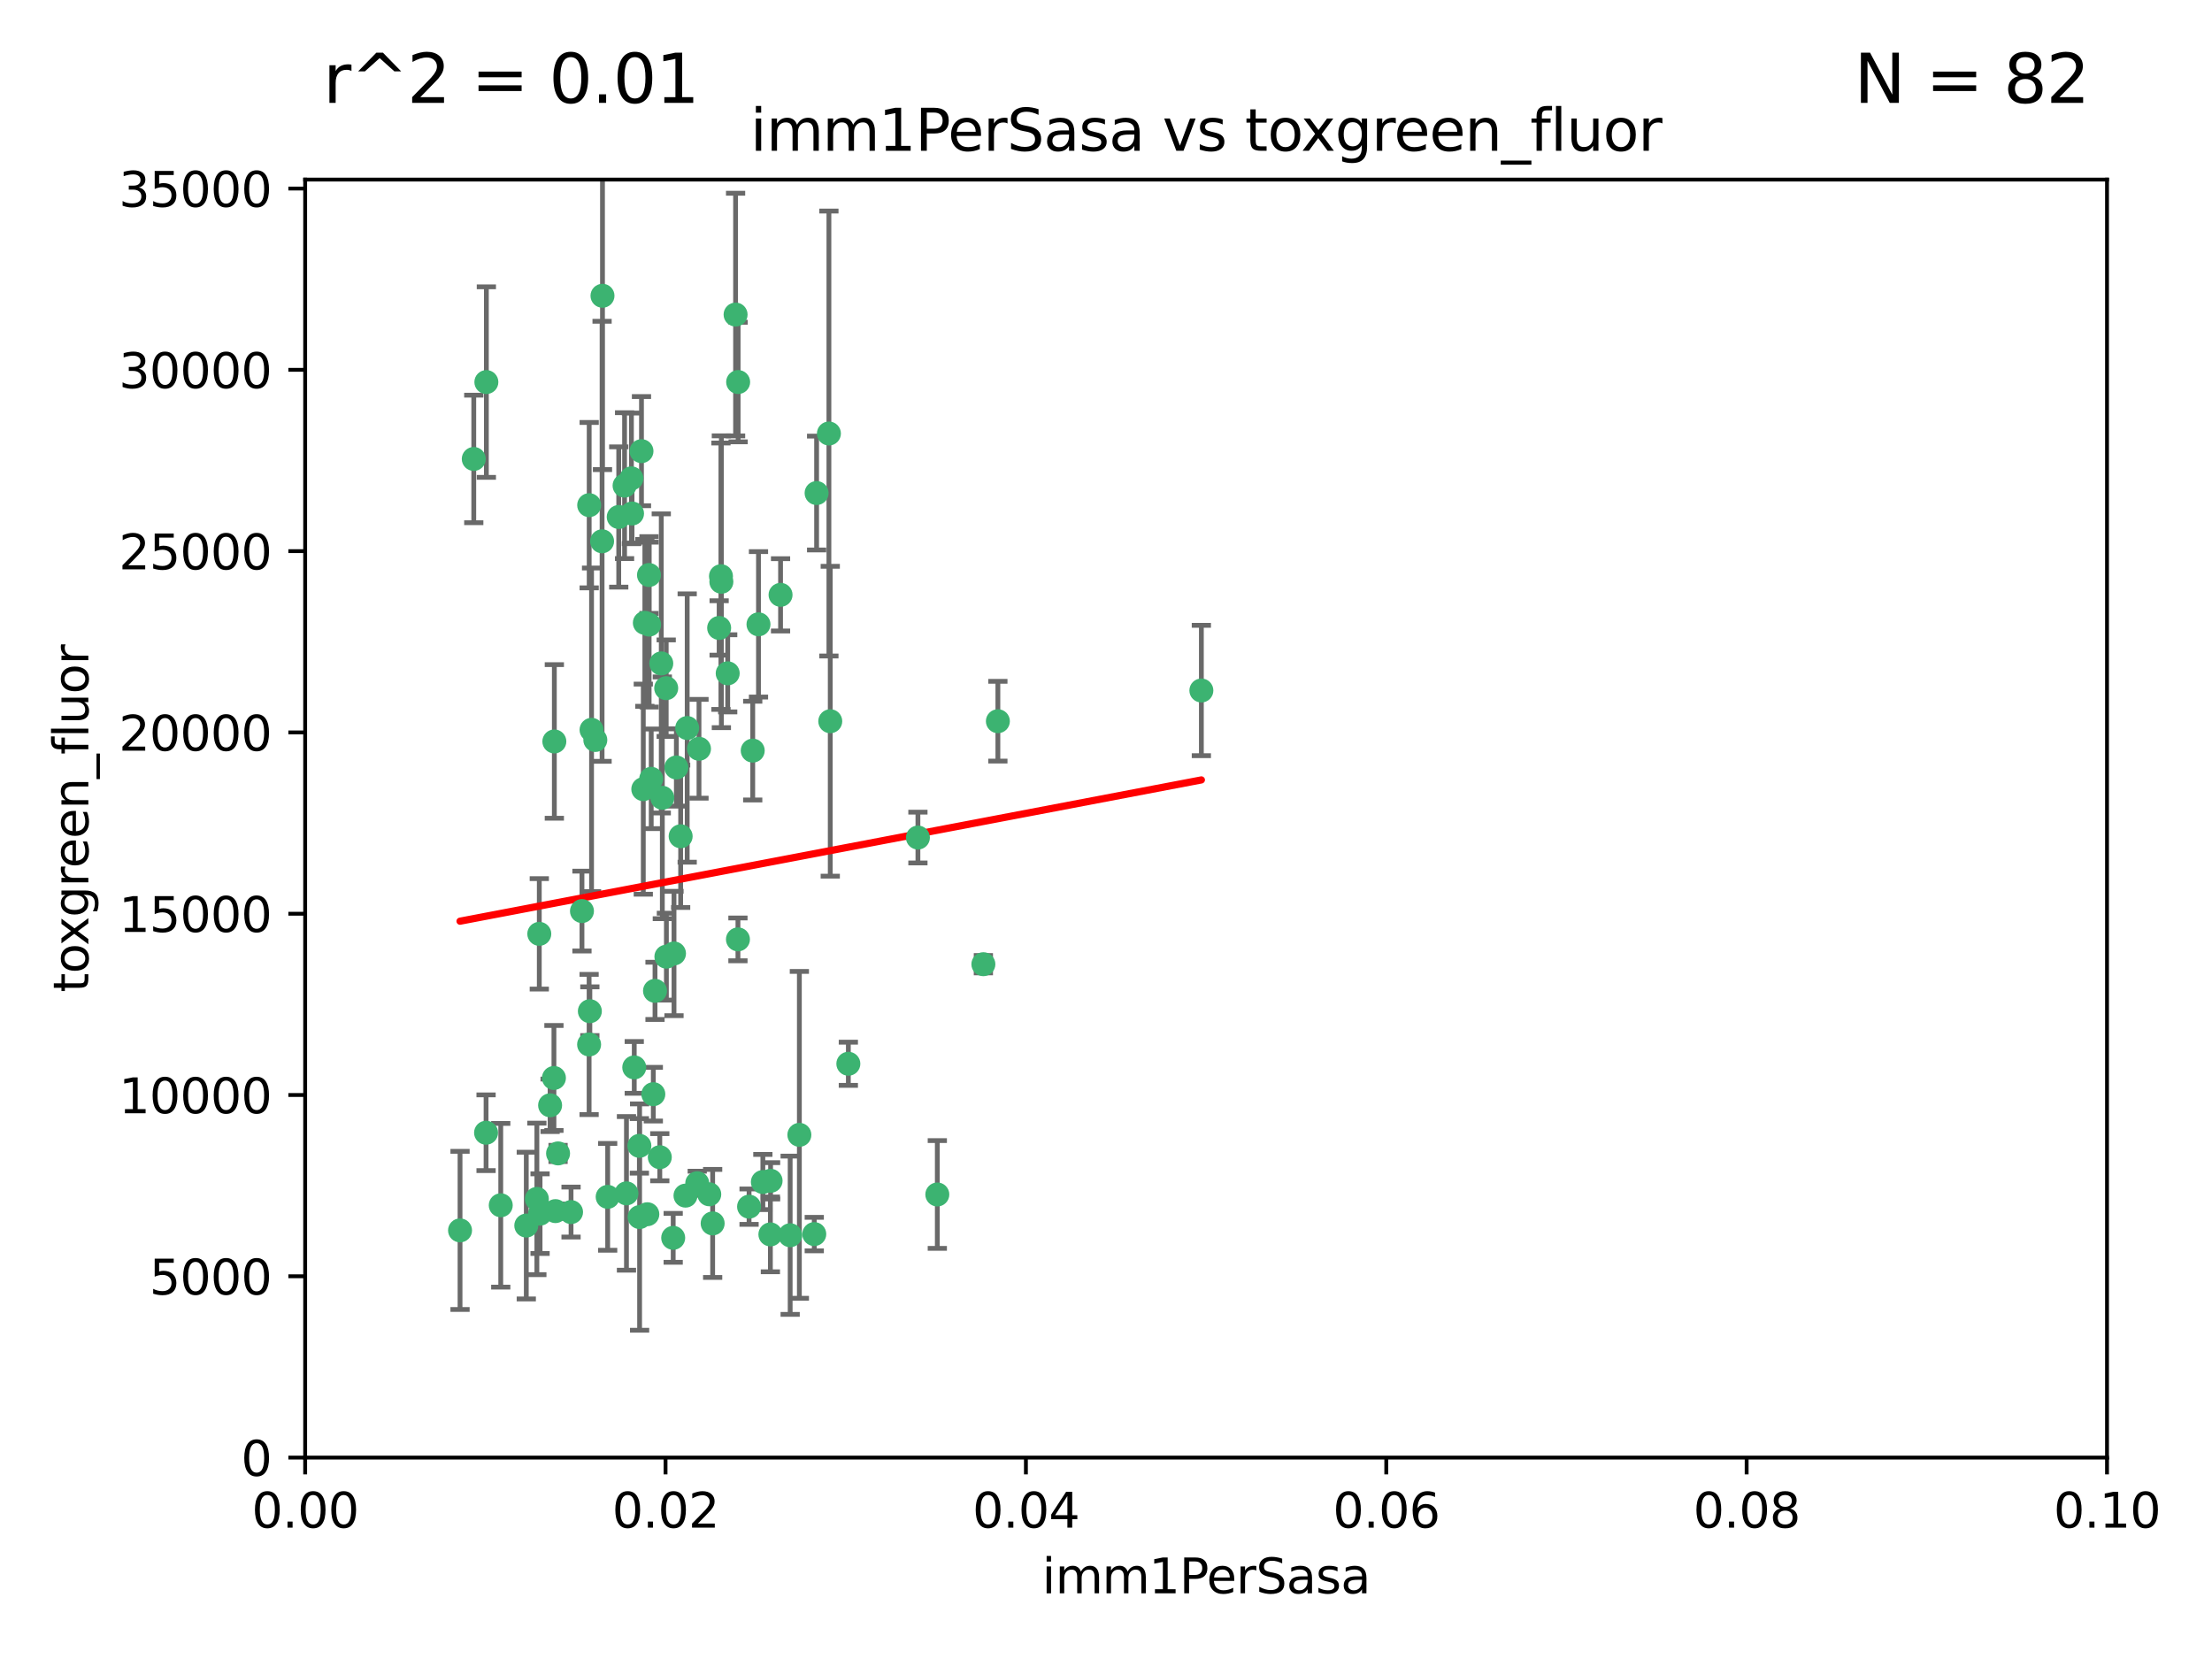 <?xml version="1.0" encoding="utf-8" standalone="no"?>
<!DOCTYPE svg PUBLIC "-//W3C//DTD SVG 1.1//EN"
  "http://www.w3.org/Graphics/SVG/1.1/DTD/svg11.dtd">
<svg xmlns:xlink="http://www.w3.org/1999/xlink" width="460.8pt" height="345.6pt" viewBox="0 0 460.8 345.6" xmlns="http://www.w3.org/2000/svg" version="1.1">
 <defs>
  <style type="text/css">*{stroke-linejoin: round; stroke-linecap: butt}</style>
 </defs>
 <g id="figure_1">
  <g id="patch_1">
   <path d="M 0 345.6 
L 460.8 345.6 
L 460.8 0 
L 0 0 
z
" style="fill: #ffffff"/>
  </g>
  <g id="axes_1">
   <g id="patch_2">
    <path d="M 63.571 303.64 
L 438.93 303.64 
L 438.93 37.411 
L 63.571 37.411 
z
" style="fill: #ffffff"/>
   </g>
   <g id="PathCollection_1">
    <defs>
     <path id="m26be589043" d="M 0 1.118 
C 0.297 1.118 0.581 1 0.791 0.791 
C 1 0.581 1.118 0.297 1.118 0 
C 1.118 -0.297 1 -0.581 0.791 -0.791 
C 0.581 -1 0.297 -1.118 0 -1.118 
C -0.297 -1.118 -0.581 -1 -0.791 -0.791 
C -1 -0.581 -1.118 -0.297 -1.118 0 
C -1.118 0.297 -1 0.581 -0.791 0.791 
C -0.581 1 -0.297 1.118 0 1.118 
z
" style="stroke: #3cb371"/>
    </defs>
    <g clip-path="url(#pa69646cbf7)">
     <use xlink:href="#m26be589043" x="101.319" y="79.593" style="fill: #3cb371; stroke: #3cb371"/>
     <use xlink:href="#m26be589043" x="98.695" y="95.609" style="fill: #3cb371; stroke: #3cb371"/>
     <use xlink:href="#m26be589043" x="125.509" y="61.614" style="fill: #3cb371; stroke: #3cb371"/>
     <use xlink:href="#m26be589043" x="130.11" y="101.166" style="fill: #3cb371; stroke: #3cb371"/>
     <use xlink:href="#m26be589043" x="125.424" y="112.761" style="fill: #3cb371; stroke: #3cb371"/>
     <use xlink:href="#m26be589043" x="166.523" y="236.409" style="fill: #3cb371; stroke: #3cb371"/>
     <use xlink:href="#m26be589043" x="135.226" y="130.114" style="fill: #3cb371; stroke: #3cb371"/>
     <use xlink:href="#m26be589043" x="124.016" y="154.151" style="fill: #3cb371; stroke: #3cb371"/>
     <use xlink:href="#m26be589043" x="137.975" y="166.197" style="fill: #3cb371; stroke: #3cb371"/>
     <use xlink:href="#m26be589043" x="128.894" y="107.698" style="fill: #3cb371; stroke: #3cb371"/>
     <use xlink:href="#m26be589043" x="137.755" y="138.203" style="fill: #3cb371; stroke: #3cb371"/>
     <use xlink:href="#m26be589043" x="131.665" y="106.972" style="fill: #3cb371; stroke: #3cb371"/>
     <use xlink:href="#m26be589043" x="135.196" y="119.786" style="fill: #3cb371; stroke: #3cb371"/>
     <use xlink:href="#m26be589043" x="153.236" y="65.53" style="fill: #3cb371; stroke: #3cb371"/>
     <use xlink:href="#m26be589043" x="131.536" y="99.654" style="fill: #3cb371; stroke: #3cb371"/>
     <use xlink:href="#m26be589043" x="145.613" y="155.987" style="fill: #3cb371; stroke: #3cb371"/>
     <use xlink:href="#m26be589043" x="122.878" y="210.65" style="fill: #3cb371; stroke: #3cb371"/>
     <use xlink:href="#m26be589043" x="158.007" y="130.059" style="fill: #3cb371; stroke: #3cb371"/>
     <use xlink:href="#m26be589043" x="143.155" y="151.66" style="fill: #3cb371; stroke: #3cb371"/>
     <use xlink:href="#m26be589043" x="153.769" y="79.585" style="fill: #3cb371; stroke: #3cb371"/>
     <use xlink:href="#m26be589043" x="149.81" y="130.815" style="fill: #3cb371; stroke: #3cb371"/>
     <use xlink:href="#m26be589043" x="136.451" y="206.41" style="fill: #3cb371; stroke: #3cb371"/>
     <use xlink:href="#m26be589043" x="140.407" y="198.628" style="fill: #3cb371; stroke: #3cb371"/>
     <use xlink:href="#m26be589043" x="150.191" y="120.034" style="fill: #3cb371; stroke: #3cb371"/>
     <use xlink:href="#m26be589043" x="151.594" y="140.267" style="fill: #3cb371; stroke: #3cb371"/>
     <use xlink:href="#m26be589043" x="133.632" y="93.983" style="fill: #3cb371; stroke: #3cb371"/>
     <use xlink:href="#m26be589043" x="170.113" y="102.712" style="fill: #3cb371; stroke: #3cb371"/>
     <use xlink:href="#m26be589043" x="150.274" y="121.191" style="fill: #3cb371; stroke: #3cb371"/>
     <use xlink:href="#m26be589043" x="112.506" y="252.825" style="fill: #3cb371; stroke: #3cb371"/>
     <use xlink:href="#m26be589043" x="207.877" y="150.242" style="fill: #3cb371; stroke: #3cb371"/>
     <use xlink:href="#m26be589043" x="134.851" y="252.947" style="fill: #3cb371; stroke: #3cb371"/>
     <use xlink:href="#m26be589043" x="137.448" y="241.067" style="fill: #3cb371; stroke: #3cb371"/>
     <use xlink:href="#m26be589043" x="114.597" y="230.255" style="fill: #3cb371; stroke: #3cb371"/>
     <use xlink:href="#m26be589043" x="136.099" y="227.937" style="fill: #3cb371; stroke: #3cb371"/>
     <use xlink:href="#m26be589043" x="160.486" y="257.15" style="fill: #3cb371; stroke: #3cb371"/>
     <use xlink:href="#m26be589043" x="172.678" y="90.309" style="fill: #3cb371; stroke: #3cb371"/>
     <use xlink:href="#m26be589043" x="142.801" y="249.07" style="fill: #3cb371; stroke: #3cb371"/>
     <use xlink:href="#m26be589043" x="112.344" y="194.538" style="fill: #3cb371; stroke: #3cb371"/>
     <use xlink:href="#m26be589043" x="118.96" y="252.496" style="fill: #3cb371; stroke: #3cb371"/>
     <use xlink:href="#m26be589043" x="95.835" y="256.314" style="fill: #3cb371; stroke: #3cb371"/>
     <use xlink:href="#m26be589043" x="121.234" y="189.794" style="fill: #3cb371; stroke: #3cb371"/>
     <use xlink:href="#m26be589043" x="172.958" y="150.246" style="fill: #3cb371; stroke: #3cb371"/>
     <use xlink:href="#m26be589043" x="147.752" y="248.793" style="fill: #3cb371; stroke: #3cb371"/>
     <use xlink:href="#m26be589043" x="204.855" y="200.861" style="fill: #3cb371; stroke: #3cb371"/>
     <use xlink:href="#m26be589043" x="115.709" y="252.297" style="fill: #3cb371; stroke: #3cb371"/>
     <use xlink:href="#m26be589043" x="160.527" y="245.982" style="fill: #3cb371; stroke: #3cb371"/>
     <use xlink:href="#m26be589043" x="123.231" y="152.035" style="fill: #3cb371; stroke: #3cb371"/>
     <use xlink:href="#m26be589043" x="250.266" y="143.844" style="fill: #3cb371; stroke: #3cb371"/>
     <use xlink:href="#m26be589043" x="195.26" y="248.832" style="fill: #3cb371; stroke: #3cb371"/>
     <use xlink:href="#m26be589043" x="156.807" y="156.366" style="fill: #3cb371; stroke: #3cb371"/>
     <use xlink:href="#m26be589043" x="111.839" y="249.752" style="fill: #3cb371; stroke: #3cb371"/>
     <use xlink:href="#m26be589043" x="140.899" y="159.878" style="fill: #3cb371; stroke: #3cb371"/>
     <use xlink:href="#m26be589043" x="153.727" y="195.688" style="fill: #3cb371; stroke: #3cb371"/>
     <use xlink:href="#m26be589043" x="126.589" y="249.327" style="fill: #3cb371; stroke: #3cb371"/>
     <use xlink:href="#m26be589043" x="115.394" y="224.561" style="fill: #3cb371; stroke: #3cb371"/>
     <use xlink:href="#m26be589043" x="141.792" y="174.211" style="fill: #3cb371; stroke: #3cb371"/>
     <use xlink:href="#m26be589043" x="164.607" y="257.324" style="fill: #3cb371; stroke: #3cb371"/>
     <use xlink:href="#m26be589043" x="101.256" y="235.968" style="fill: #3cb371; stroke: #3cb371"/>
     <use xlink:href="#m26be589043" x="191.219" y="174.48" style="fill: #3cb371; stroke: #3cb371"/>
     <use xlink:href="#m26be589043" x="133.241" y="253.538" style="fill: #3cb371; stroke: #3cb371"/>
     <use xlink:href="#m26be589043" x="115.48" y="154.457" style="fill: #3cb371; stroke: #3cb371"/>
     <use xlink:href="#m26be589043" x="122.738" y="105.234" style="fill: #3cb371; stroke: #3cb371"/>
     <use xlink:href="#m26be589043" x="134.334" y="129.752" style="fill: #3cb371; stroke: #3cb371"/>
     <use xlink:href="#m26be589043" x="130.503" y="248.602" style="fill: #3cb371; stroke: #3cb371"/>
     <use xlink:href="#m26be589043" x="109.635" y="255.309" style="fill: #3cb371; stroke: #3cb371"/>
     <use xlink:href="#m26be589043" x="122.722" y="217.585" style="fill: #3cb371; stroke: #3cb371"/>
     <use xlink:href="#m26be589043" x="158.917" y="246.235" style="fill: #3cb371; stroke: #3cb371"/>
     <use xlink:href="#m26be589043" x="134.01" y="164.396" style="fill: #3cb371; stroke: #3cb371"/>
     <use xlink:href="#m26be589043" x="145.249" y="246.485" style="fill: #3cb371; stroke: #3cb371"/>
     <use xlink:href="#m26be589043" x="138.782" y="143.358" style="fill: #3cb371; stroke: #3cb371"/>
     <use xlink:href="#m26be589043" x="138.822" y="199.288" style="fill: #3cb371; stroke: #3cb371"/>
     <use xlink:href="#m26be589043" x="133.193" y="238.701" style="fill: #3cb371; stroke: #3cb371"/>
     <use xlink:href="#m26be589043" x="140.239" y="257.865" style="fill: #3cb371; stroke: #3cb371"/>
     <use xlink:href="#m26be589043" x="135.66" y="162.243" style="fill: #3cb371; stroke: #3cb371"/>
     <use xlink:href="#m26be589043" x="148.459" y="254.86" style="fill: #3cb371; stroke: #3cb371"/>
     <use xlink:href="#m26be589043" x="104.316" y="251.081" style="fill: #3cb371; stroke: #3cb371"/>
     <use xlink:href="#m26be589043" x="132.127" y="222.359" style="fill: #3cb371; stroke: #3cb371"/>
     <use xlink:href="#m26be589043" x="162.604" y="123.914" style="fill: #3cb371; stroke: #3cb371"/>
     <use xlink:href="#m26be589043" x="116.256" y="240.276" style="fill: #3cb371; stroke: #3cb371"/>
     <use xlink:href="#m26be589043" x="156.045" y="251.369" style="fill: #3cb371; stroke: #3cb371"/>
     <use xlink:href="#m26be589043" x="176.726" y="221.601" style="fill: #3cb371; stroke: #3cb371"/>
     <use xlink:href="#m26be589043" x="169.626" y="257.081" style="fill: #3cb371; stroke: #3cb371"/>
    </g>
   </g>
   <g id="matplotlib.axis_1">
    <g id="xtick_1">
     <g id="line2d_1">
      <defs>
       <path id="mf1e58292cf" d="M 0 0 
L 0 3.5 
" style="stroke: #000000; stroke-width: 0.8"/>
      </defs>
      <g>
       <use xlink:href="#mf1e58292cf" x="63.571" y="303.64" style="stroke: #000000; stroke-width: 0.8"/>
      </g>
     </g>
     <g id="text_1">
      <!-- 0.00 -->
      <g transform="translate(52.438 318.238)scale(0.1 -0.1)">
       <defs>
        <path id="DejaVuSans-30" d="M 2034 4250 
Q 1547 4250 1301 3770 
Q 1056 3291 1056 2328 
Q 1056 1369 1301 889 
Q 1547 409 2034 409 
Q 2525 409 2770 889 
Q 3016 1369 3016 2328 
Q 3016 3291 2770 3770 
Q 2525 4250 2034 4250 
z
M 2034 4750 
Q 2819 4750 3233 4129 
Q 3647 3509 3647 2328 
Q 3647 1150 3233 529 
Q 2819 -91 2034 -91 
Q 1250 -91 836 529 
Q 422 1150 422 2328 
Q 422 3509 836 4129 
Q 1250 4750 2034 4750 
z
" transform="scale(0.016)"/>
        <path id="DejaVuSans-2e" d="M 684 794 
L 1344 794 
L 1344 0 
L 684 0 
L 684 794 
z
" transform="scale(0.016)"/>
       </defs>
       <use xlink:href="#DejaVuSans-30"/>
       <use xlink:href="#DejaVuSans-2e" x="63.623"/>
       <use xlink:href="#DejaVuSans-30" x="95.41"/>
       <use xlink:href="#DejaVuSans-30" x="159.033"/>
      </g>
     </g>
    </g>
    <g id="xtick_2">
     <g id="line2d_2">
      <g>
       <use xlink:href="#mf1e58292cf" x="138.643" y="303.64" style="stroke: #000000; stroke-width: 0.8"/>
      </g>
     </g>
     <g id="text_2">
      <!-- 0.02 -->
      <g transform="translate(127.51 318.238)scale(0.1 -0.1)">
       <defs>
        <path id="DejaVuSans-32" d="M 1228 531 
L 3431 531 
L 3431 0 
L 469 0 
L 469 531 
Q 828 903 1448 1529 
Q 2069 2156 2228 2338 
Q 2531 2678 2651 2914 
Q 2772 3150 2772 3378 
Q 2772 3750 2511 3984 
Q 2250 4219 1831 4219 
Q 1534 4219 1204 4116 
Q 875 4013 500 3803 
L 500 4441 
Q 881 4594 1212 4672 
Q 1544 4750 1819 4750 
Q 2544 4750 2975 4387 
Q 3406 4025 3406 3419 
Q 3406 3131 3298 2873 
Q 3191 2616 2906 2266 
Q 2828 2175 2409 1742 
Q 1991 1309 1228 531 
z
" transform="scale(0.016)"/>
       </defs>
       <use xlink:href="#DejaVuSans-30"/>
       <use xlink:href="#DejaVuSans-2e" x="63.623"/>
       <use xlink:href="#DejaVuSans-30" x="95.41"/>
       <use xlink:href="#DejaVuSans-32" x="159.033"/>
      </g>
     </g>
    </g>
    <g id="xtick_3">
     <g id="line2d_3">
      <g>
       <use xlink:href="#mf1e58292cf" x="213.715" y="303.64" style="stroke: #000000; stroke-width: 0.8"/>
      </g>
     </g>
     <g id="text_3">
      <!-- 0.04 -->
      <g transform="translate(202.582 318.238)scale(0.1 -0.1)">
       <defs>
        <path id="DejaVuSans-34" d="M 2419 4116 
L 825 1625 
L 2419 1625 
L 2419 4116 
z
M 2253 4666 
L 3047 4666 
L 3047 1625 
L 3713 1625 
L 3713 1100 
L 3047 1100 
L 3047 0 
L 2419 0 
L 2419 1100 
L 313 1100 
L 313 1709 
L 2253 4666 
z
" transform="scale(0.016)"/>
       </defs>
       <use xlink:href="#DejaVuSans-30"/>
       <use xlink:href="#DejaVuSans-2e" x="63.623"/>
       <use xlink:href="#DejaVuSans-30" x="95.41"/>
       <use xlink:href="#DejaVuSans-34" x="159.033"/>
      </g>
     </g>
    </g>
    <g id="xtick_4">
     <g id="line2d_4">
      <g>
       <use xlink:href="#mf1e58292cf" x="288.786" y="303.64" style="stroke: #000000; stroke-width: 0.8"/>
      </g>
     </g>
     <g id="text_4">
      <!-- 0.06 -->
      <g transform="translate(277.654 318.238)scale(0.1 -0.1)">
       <defs>
        <path id="DejaVuSans-36" d="M 2113 2584 
Q 1688 2584 1439 2293 
Q 1191 2003 1191 1497 
Q 1191 994 1439 701 
Q 1688 409 2113 409 
Q 2538 409 2786 701 
Q 3034 994 3034 1497 
Q 3034 2003 2786 2293 
Q 2538 2584 2113 2584 
z
M 3366 4563 
L 3366 3988 
Q 3128 4100 2886 4159 
Q 2644 4219 2406 4219 
Q 1781 4219 1451 3797 
Q 1122 3375 1075 2522 
Q 1259 2794 1537 2939 
Q 1816 3084 2150 3084 
Q 2853 3084 3261 2657 
Q 3669 2231 3669 1497 
Q 3669 778 3244 343 
Q 2819 -91 2113 -91 
Q 1303 -91 875 529 
Q 447 1150 447 2328 
Q 447 3434 972 4092 
Q 1497 4750 2381 4750 
Q 2619 4750 2861 4703 
Q 3103 4656 3366 4563 
z
" transform="scale(0.016)"/>
       </defs>
       <use xlink:href="#DejaVuSans-30"/>
       <use xlink:href="#DejaVuSans-2e" x="63.623"/>
       <use xlink:href="#DejaVuSans-30" x="95.41"/>
       <use xlink:href="#DejaVuSans-36" x="159.033"/>
      </g>
     </g>
    </g>
    <g id="xtick_5">
     <g id="line2d_5">
      <g>
       <use xlink:href="#mf1e58292cf" x="363.858" y="303.64" style="stroke: #000000; stroke-width: 0.8"/>
      </g>
     </g>
     <g id="text_5">
      <!-- 0.08 -->
      <g transform="translate(352.725 318.238)scale(0.1 -0.1)">
       <defs>
        <path id="DejaVuSans-38" d="M 2034 2216 
Q 1584 2216 1326 1975 
Q 1069 1734 1069 1313 
Q 1069 891 1326 650 
Q 1584 409 2034 409 
Q 2484 409 2743 651 
Q 3003 894 3003 1313 
Q 3003 1734 2745 1975 
Q 2488 2216 2034 2216 
z
M 1403 2484 
Q 997 2584 770 2862 
Q 544 3141 544 3541 
Q 544 4100 942 4425 
Q 1341 4750 2034 4750 
Q 2731 4750 3128 4425 
Q 3525 4100 3525 3541 
Q 3525 3141 3298 2862 
Q 3072 2584 2669 2484 
Q 3125 2378 3379 2068 
Q 3634 1759 3634 1313 
Q 3634 634 3220 271 
Q 2806 -91 2034 -91 
Q 1263 -91 848 271 
Q 434 634 434 1313 
Q 434 1759 690 2068 
Q 947 2378 1403 2484 
z
M 1172 3481 
Q 1172 3119 1398 2916 
Q 1625 2713 2034 2713 
Q 2441 2713 2670 2916 
Q 2900 3119 2900 3481 
Q 2900 3844 2670 4047 
Q 2441 4250 2034 4250 
Q 1625 4250 1398 4047 
Q 1172 3844 1172 3481 
z
" transform="scale(0.016)"/>
       </defs>
       <use xlink:href="#DejaVuSans-30"/>
       <use xlink:href="#DejaVuSans-2e" x="63.623"/>
       <use xlink:href="#DejaVuSans-30" x="95.41"/>
       <use xlink:href="#DejaVuSans-38" x="159.033"/>
      </g>
     </g>
    </g>
    <g id="xtick_6">
     <g id="line2d_6">
      <g>
       <use xlink:href="#mf1e58292cf" x="438.93" y="303.64" style="stroke: #000000; stroke-width: 0.8"/>
      </g>
     </g>
     <g id="text_6">
      <!-- 0.10 -->
      <g transform="translate(427.797 318.238)scale(0.1 -0.1)">
       <defs>
        <path id="DejaVuSans-31" d="M 794 531 
L 1825 531 
L 1825 4091 
L 703 3866 
L 703 4441 
L 1819 4666 
L 2450 4666 
L 2450 531 
L 3481 531 
L 3481 0 
L 794 0 
L 794 531 
z
" transform="scale(0.016)"/>
       </defs>
       <use xlink:href="#DejaVuSans-30"/>
       <use xlink:href="#DejaVuSans-2e" x="63.623"/>
       <use xlink:href="#DejaVuSans-31" x="95.41"/>
       <use xlink:href="#DejaVuSans-30" x="159.033"/>
      </g>
     </g>
    </g>
    <g id="text_7">
     <!-- imm1PerSasa -->
     <g transform="translate(217.067 331.917)scale(0.1 -0.1)">
      <defs>
       <path id="DejaVuSans-69" d="M 603 3500 
L 1178 3500 
L 1178 0 
L 603 0 
L 603 3500 
z
M 603 4863 
L 1178 4863 
L 1178 4134 
L 603 4134 
L 603 4863 
z
" transform="scale(0.016)"/>
       <path id="DejaVuSans-6d" d="M 3328 2828 
Q 3544 3216 3844 3400 
Q 4144 3584 4550 3584 
Q 5097 3584 5394 3201 
Q 5691 2819 5691 2113 
L 5691 0 
L 5113 0 
L 5113 2094 
Q 5113 2597 4934 2840 
Q 4756 3084 4391 3084 
Q 3944 3084 3684 2787 
Q 3425 2491 3425 1978 
L 3425 0 
L 2847 0 
L 2847 2094 
Q 2847 2600 2669 2842 
Q 2491 3084 2119 3084 
Q 1678 3084 1418 2786 
Q 1159 2488 1159 1978 
L 1159 0 
L 581 0 
L 581 3500 
L 1159 3500 
L 1159 2956 
Q 1356 3278 1631 3431 
Q 1906 3584 2284 3584 
Q 2666 3584 2933 3390 
Q 3200 3197 3328 2828 
z
" transform="scale(0.016)"/>
       <path id="DejaVuSans-50" d="M 1259 4147 
L 1259 2394 
L 2053 2394 
Q 2494 2394 2734 2622 
Q 2975 2850 2975 3272 
Q 2975 3691 2734 3919 
Q 2494 4147 2053 4147 
L 1259 4147 
z
M 628 4666 
L 2053 4666 
Q 2838 4666 3239 4311 
Q 3641 3956 3641 3272 
Q 3641 2581 3239 2228 
Q 2838 1875 2053 1875 
L 1259 1875 
L 1259 0 
L 628 0 
L 628 4666 
z
" transform="scale(0.016)"/>
       <path id="DejaVuSans-65" d="M 3597 1894 
L 3597 1613 
L 953 1613 
Q 991 1019 1311 708 
Q 1631 397 2203 397 
Q 2534 397 2845 478 
Q 3156 559 3463 722 
L 3463 178 
Q 3153 47 2828 -22 
Q 2503 -91 2169 -91 
Q 1331 -91 842 396 
Q 353 884 353 1716 
Q 353 2575 817 3079 
Q 1281 3584 2069 3584 
Q 2775 3584 3186 3129 
Q 3597 2675 3597 1894 
z
M 3022 2063 
Q 3016 2534 2758 2815 
Q 2500 3097 2075 3097 
Q 1594 3097 1305 2825 
Q 1016 2553 972 2059 
L 3022 2063 
z
" transform="scale(0.016)"/>
       <path id="DejaVuSans-72" d="M 2631 2963 
Q 2534 3019 2420 3045 
Q 2306 3072 2169 3072 
Q 1681 3072 1420 2755 
Q 1159 2438 1159 1844 
L 1159 0 
L 581 0 
L 581 3500 
L 1159 3500 
L 1159 2956 
Q 1341 3275 1631 3429 
Q 1922 3584 2338 3584 
Q 2397 3584 2469 3576 
Q 2541 3569 2628 3553 
L 2631 2963 
z
" transform="scale(0.016)"/>
       <path id="DejaVuSans-53" d="M 3425 4513 
L 3425 3897 
Q 3066 4069 2747 4153 
Q 2428 4238 2131 4238 
Q 1616 4238 1336 4038 
Q 1056 3838 1056 3469 
Q 1056 3159 1242 3001 
Q 1428 2844 1947 2747 
L 2328 2669 
Q 3034 2534 3370 2195 
Q 3706 1856 3706 1288 
Q 3706 609 3251 259 
Q 2797 -91 1919 -91 
Q 1588 -91 1214 -16 
Q 841 59 441 206 
L 441 856 
Q 825 641 1194 531 
Q 1563 422 1919 422 
Q 2459 422 2753 634 
Q 3047 847 3047 1241 
Q 3047 1584 2836 1778 
Q 2625 1972 2144 2069 
L 1759 2144 
Q 1053 2284 737 2584 
Q 422 2884 422 3419 
Q 422 4038 858 4394 
Q 1294 4750 2059 4750 
Q 2388 4750 2728 4690 
Q 3069 4631 3425 4513 
z
" transform="scale(0.016)"/>
       <path id="DejaVuSans-61" d="M 2194 1759 
Q 1497 1759 1228 1600 
Q 959 1441 959 1056 
Q 959 750 1161 570 
Q 1363 391 1709 391 
Q 2188 391 2477 730 
Q 2766 1069 2766 1631 
L 2766 1759 
L 2194 1759 
z
M 3341 1997 
L 3341 0 
L 2766 0 
L 2766 531 
Q 2569 213 2275 61 
Q 1981 -91 1556 -91 
Q 1019 -91 701 211 
Q 384 513 384 1019 
Q 384 1609 779 1909 
Q 1175 2209 1959 2209 
L 2766 2209 
L 2766 2266 
Q 2766 2663 2505 2880 
Q 2244 3097 1772 3097 
Q 1472 3097 1187 3025 
Q 903 2953 641 2809 
L 641 3341 
Q 956 3463 1253 3523 
Q 1550 3584 1831 3584 
Q 2591 3584 2966 3190 
Q 3341 2797 3341 1997 
z
" transform="scale(0.016)"/>
       <path id="DejaVuSans-73" d="M 2834 3397 
L 2834 2853 
Q 2591 2978 2328 3040 
Q 2066 3103 1784 3103 
Q 1356 3103 1142 2972 
Q 928 2841 928 2578 
Q 928 2378 1081 2264 
Q 1234 2150 1697 2047 
L 1894 2003 
Q 2506 1872 2764 1633 
Q 3022 1394 3022 966 
Q 3022 478 2636 193 
Q 2250 -91 1575 -91 
Q 1294 -91 989 -36 
Q 684 19 347 128 
L 347 722 
Q 666 556 975 473 
Q 1284 391 1588 391 
Q 1994 391 2212 530 
Q 2431 669 2431 922 
Q 2431 1156 2273 1281 
Q 2116 1406 1581 1522 
L 1381 1569 
Q 847 1681 609 1914 
Q 372 2147 372 2553 
Q 372 3047 722 3315 
Q 1072 3584 1716 3584 
Q 2034 3584 2315 3537 
Q 2597 3491 2834 3397 
z
" transform="scale(0.016)"/>
      </defs>
      <use xlink:href="#DejaVuSans-69"/>
      <use xlink:href="#DejaVuSans-6d" x="27.783"/>
      <use xlink:href="#DejaVuSans-6d" x="125.195"/>
      <use xlink:href="#DejaVuSans-31" x="222.607"/>
      <use xlink:href="#DejaVuSans-50" x="286.23"/>
      <use xlink:href="#DejaVuSans-65" x="342.908"/>
      <use xlink:href="#DejaVuSans-72" x="404.432"/>
      <use xlink:href="#DejaVuSans-53" x="445.545"/>
      <use xlink:href="#DejaVuSans-61" x="509.021"/>
      <use xlink:href="#DejaVuSans-73" x="570.301"/>
      <use xlink:href="#DejaVuSans-61" x="622.4"/>
     </g>
    </g>
   </g>
   <g id="matplotlib.axis_2">
    <g id="ytick_1">
     <g id="line2d_7">
      <defs>
       <path id="me6cc1fada1" d="M 0 0 
L -3.5 0 
" style="stroke: #000000; stroke-width: 0.8"/>
      </defs>
      <g>
       <use xlink:href="#me6cc1fada1" x="63.571" y="303.64" style="stroke: #000000; stroke-width: 0.8"/>
      </g>
     </g>
     <g id="text_8">
      <!-- 0 -->
      <g transform="translate(50.209 307.439)scale(0.1 -0.1)">
       <use xlink:href="#DejaVuSans-30"/>
      </g>
     </g>
    </g>
    <g id="ytick_2">
     <g id="line2d_8">
      <g>
       <use xlink:href="#me6cc1fada1" x="63.571" y="265.874" style="stroke: #000000; stroke-width: 0.8"/>
      </g>
     </g>
     <g id="text_9">
      <!-- 5000 -->
      <g transform="translate(31.121 269.673)scale(0.1 -0.1)">
       <defs>
        <path id="DejaVuSans-35" d="M 691 4666 
L 3169 4666 
L 3169 4134 
L 1269 4134 
L 1269 2991 
Q 1406 3038 1543 3061 
Q 1681 3084 1819 3084 
Q 2600 3084 3056 2656 
Q 3513 2228 3513 1497 
Q 3513 744 3044 326 
Q 2575 -91 1722 -91 
Q 1428 -91 1123 -41 
Q 819 9 494 109 
L 494 744 
Q 775 591 1075 516 
Q 1375 441 1709 441 
Q 2250 441 2565 725 
Q 2881 1009 2881 1497 
Q 2881 1984 2565 2268 
Q 2250 2553 1709 2553 
Q 1456 2553 1204 2497 
Q 953 2441 691 2322 
L 691 4666 
z
" transform="scale(0.016)"/>
       </defs>
       <use xlink:href="#DejaVuSans-35"/>
       <use xlink:href="#DejaVuSans-30" x="63.623"/>
       <use xlink:href="#DejaVuSans-30" x="127.246"/>
       <use xlink:href="#DejaVuSans-30" x="190.869"/>
      </g>
     </g>
    </g>
    <g id="ytick_3">
     <g id="line2d_9">
      <g>
       <use xlink:href="#me6cc1fada1" x="63.571" y="228.108" style="stroke: #000000; stroke-width: 0.8"/>
      </g>
     </g>
     <g id="text_10">
      <!-- 10000 -->
      <g transform="translate(24.759 231.907)scale(0.1 -0.1)">
       <use xlink:href="#DejaVuSans-31"/>
       <use xlink:href="#DejaVuSans-30" x="63.623"/>
       <use xlink:href="#DejaVuSans-30" x="127.246"/>
       <use xlink:href="#DejaVuSans-30" x="190.869"/>
       <use xlink:href="#DejaVuSans-30" x="254.492"/>
      </g>
     </g>
    </g>
    <g id="ytick_4">
     <g id="line2d_10">
      <g>
       <use xlink:href="#me6cc1fada1" x="63.571" y="190.342" style="stroke: #000000; stroke-width: 0.8"/>
      </g>
     </g>
     <g id="text_11">
      <!-- 15000 -->
      <g transform="translate(24.759 194.141)scale(0.1 -0.1)">
       <use xlink:href="#DejaVuSans-31"/>
       <use xlink:href="#DejaVuSans-35" x="63.623"/>
       <use xlink:href="#DejaVuSans-30" x="127.246"/>
       <use xlink:href="#DejaVuSans-30" x="190.869"/>
       <use xlink:href="#DejaVuSans-30" x="254.492"/>
      </g>
     </g>
    </g>
    <g id="ytick_5">
     <g id="line2d_11">
      <g>
       <use xlink:href="#me6cc1fada1" x="63.571" y="152.576" style="stroke: #000000; stroke-width: 0.8"/>
      </g>
     </g>
     <g id="text_12">
      <!-- 20000 -->
      <g transform="translate(24.759 156.375)scale(0.1 -0.1)">
       <use xlink:href="#DejaVuSans-32"/>
       <use xlink:href="#DejaVuSans-30" x="63.623"/>
       <use xlink:href="#DejaVuSans-30" x="127.246"/>
       <use xlink:href="#DejaVuSans-30" x="190.869"/>
       <use xlink:href="#DejaVuSans-30" x="254.492"/>
      </g>
     </g>
    </g>
    <g id="ytick_6">
     <g id="line2d_12">
      <g>
       <use xlink:href="#me6cc1fada1" x="63.571" y="114.81" style="stroke: #000000; stroke-width: 0.8"/>
      </g>
     </g>
     <g id="text_13">
      <!-- 25000 -->
      <g transform="translate(24.759 118.609)scale(0.1 -0.1)">
       <use xlink:href="#DejaVuSans-32"/>
       <use xlink:href="#DejaVuSans-35" x="63.623"/>
       <use xlink:href="#DejaVuSans-30" x="127.246"/>
       <use xlink:href="#DejaVuSans-30" x="190.869"/>
       <use xlink:href="#DejaVuSans-30" x="254.492"/>
      </g>
     </g>
    </g>
    <g id="ytick_7">
     <g id="line2d_13">
      <g>
       <use xlink:href="#me6cc1fada1" x="63.571" y="77.044" style="stroke: #000000; stroke-width: 0.8"/>
      </g>
     </g>
     <g id="text_14">
      <!-- 30000 -->
      <g transform="translate(24.759 80.844)scale(0.1 -0.1)">
       <defs>
        <path id="DejaVuSans-33" d="M 2597 2516 
Q 3050 2419 3304 2112 
Q 3559 1806 3559 1356 
Q 3559 666 3084 287 
Q 2609 -91 1734 -91 
Q 1441 -91 1130 -33 
Q 819 25 488 141 
L 488 750 
Q 750 597 1062 519 
Q 1375 441 1716 441 
Q 2309 441 2620 675 
Q 2931 909 2931 1356 
Q 2931 1769 2642 2001 
Q 2353 2234 1838 2234 
L 1294 2234 
L 1294 2753 
L 1863 2753 
Q 2328 2753 2575 2939 
Q 2822 3125 2822 3475 
Q 2822 3834 2567 4026 
Q 2313 4219 1838 4219 
Q 1578 4219 1281 4162 
Q 984 4106 628 3988 
L 628 4550 
Q 988 4650 1302 4700 
Q 1616 4750 1894 4750 
Q 2613 4750 3031 4423 
Q 3450 4097 3450 3541 
Q 3450 3153 3228 2886 
Q 3006 2619 2597 2516 
z
" transform="scale(0.016)"/>
       </defs>
       <use xlink:href="#DejaVuSans-33"/>
       <use xlink:href="#DejaVuSans-30" x="63.623"/>
       <use xlink:href="#DejaVuSans-30" x="127.246"/>
       <use xlink:href="#DejaVuSans-30" x="190.869"/>
       <use xlink:href="#DejaVuSans-30" x="254.492"/>
      </g>
     </g>
    </g>
    <g id="ytick_8">
     <g id="line2d_14">
      <g>
       <use xlink:href="#me6cc1fada1" x="63.571" y="39.278" style="stroke: #000000; stroke-width: 0.8"/>
      </g>
     </g>
     <g id="text_15">
      <!-- 35000 -->
      <g transform="translate(24.759 43.078)scale(0.1 -0.1)">
       <use xlink:href="#DejaVuSans-33"/>
       <use xlink:href="#DejaVuSans-35" x="63.623"/>
       <use xlink:href="#DejaVuSans-30" x="127.246"/>
       <use xlink:href="#DejaVuSans-30" x="190.869"/>
       <use xlink:href="#DejaVuSans-30" x="254.492"/>
      </g>
     </g>
    </g>
    <g id="text_16">
     <!-- toxgreen_fluor -->
     <g transform="translate(18.401 206.72)rotate(-90)scale(0.1 -0.1)">
      <defs>
       <path id="DejaVuSans-74" d="M 1172 4494 
L 1172 3500 
L 2356 3500 
L 2356 3053 
L 1172 3053 
L 1172 1153 
Q 1172 725 1289 603 
Q 1406 481 1766 481 
L 2356 481 
L 2356 0 
L 1766 0 
Q 1100 0 847 248 
Q 594 497 594 1153 
L 594 3053 
L 172 3053 
L 172 3500 
L 594 3500 
L 594 4494 
L 1172 4494 
z
" transform="scale(0.016)"/>
       <path id="DejaVuSans-6f" d="M 1959 3097 
Q 1497 3097 1228 2736 
Q 959 2375 959 1747 
Q 959 1119 1226 758 
Q 1494 397 1959 397 
Q 2419 397 2687 759 
Q 2956 1122 2956 1747 
Q 2956 2369 2687 2733 
Q 2419 3097 1959 3097 
z
M 1959 3584 
Q 2709 3584 3137 3096 
Q 3566 2609 3566 1747 
Q 3566 888 3137 398 
Q 2709 -91 1959 -91 
Q 1206 -91 779 398 
Q 353 888 353 1747 
Q 353 2609 779 3096 
Q 1206 3584 1959 3584 
z
" transform="scale(0.016)"/>
       <path id="DejaVuSans-78" d="M 3513 3500 
L 2247 1797 
L 3578 0 
L 2900 0 
L 1881 1375 
L 863 0 
L 184 0 
L 1544 1831 
L 300 3500 
L 978 3500 
L 1906 2253 
L 2834 3500 
L 3513 3500 
z
" transform="scale(0.016)"/>
       <path id="DejaVuSans-67" d="M 2906 1791 
Q 2906 2416 2648 2759 
Q 2391 3103 1925 3103 
Q 1463 3103 1205 2759 
Q 947 2416 947 1791 
Q 947 1169 1205 825 
Q 1463 481 1925 481 
Q 2391 481 2648 825 
Q 2906 1169 2906 1791 
z
M 3481 434 
Q 3481 -459 3084 -895 
Q 2688 -1331 1869 -1331 
Q 1566 -1331 1297 -1286 
Q 1028 -1241 775 -1147 
L 775 -588 
Q 1028 -725 1275 -790 
Q 1522 -856 1778 -856 
Q 2344 -856 2625 -561 
Q 2906 -266 2906 331 
L 2906 616 
Q 2728 306 2450 153 
Q 2172 0 1784 0 
Q 1141 0 747 490 
Q 353 981 353 1791 
Q 353 2603 747 3093 
Q 1141 3584 1784 3584 
Q 2172 3584 2450 3431 
Q 2728 3278 2906 2969 
L 2906 3500 
L 3481 3500 
L 3481 434 
z
" transform="scale(0.016)"/>
       <path id="DejaVuSans-6e" d="M 3513 2113 
L 3513 0 
L 2938 0 
L 2938 2094 
Q 2938 2591 2744 2837 
Q 2550 3084 2163 3084 
Q 1697 3084 1428 2787 
Q 1159 2491 1159 1978 
L 1159 0 
L 581 0 
L 581 3500 
L 1159 3500 
L 1159 2956 
Q 1366 3272 1645 3428 
Q 1925 3584 2291 3584 
Q 2894 3584 3203 3211 
Q 3513 2838 3513 2113 
z
" transform="scale(0.016)"/>
       <path id="DejaVuSans-5f" d="M 3263 -1063 
L 3263 -1509 
L -63 -1509 
L -63 -1063 
L 3263 -1063 
z
" transform="scale(0.016)"/>
       <path id="DejaVuSans-66" d="M 2375 4863 
L 2375 4384 
L 1825 4384 
Q 1516 4384 1395 4259 
Q 1275 4134 1275 3809 
L 1275 3500 
L 2222 3500 
L 2222 3053 
L 1275 3053 
L 1275 0 
L 697 0 
L 697 3053 
L 147 3053 
L 147 3500 
L 697 3500 
L 697 3744 
Q 697 4328 969 4595 
Q 1241 4863 1831 4863 
L 2375 4863 
z
" transform="scale(0.016)"/>
       <path id="DejaVuSans-6c" d="M 603 4863 
L 1178 4863 
L 1178 0 
L 603 0 
L 603 4863 
z
" transform="scale(0.016)"/>
       <path id="DejaVuSans-75" d="M 544 1381 
L 544 3500 
L 1119 3500 
L 1119 1403 
Q 1119 906 1312 657 
Q 1506 409 1894 409 
Q 2359 409 2629 706 
Q 2900 1003 2900 1516 
L 2900 3500 
L 3475 3500 
L 3475 0 
L 2900 0 
L 2900 538 
Q 2691 219 2414 64 
Q 2138 -91 1772 -91 
Q 1169 -91 856 284 
Q 544 659 544 1381 
z
M 1991 3584 
L 1991 3584 
z
" transform="scale(0.016)"/>
      </defs>
      <use xlink:href="#DejaVuSans-74"/>
      <use xlink:href="#DejaVuSans-6f" x="39.209"/>
      <use xlink:href="#DejaVuSans-78" x="97.266"/>
      <use xlink:href="#DejaVuSans-67" x="156.445"/>
      <use xlink:href="#DejaVuSans-72" x="219.922"/>
      <use xlink:href="#DejaVuSans-65" x="258.785"/>
      <use xlink:href="#DejaVuSans-65" x="320.309"/>
      <use xlink:href="#DejaVuSans-6e" x="381.832"/>
      <use xlink:href="#DejaVuSans-5f" x="445.211"/>
      <use xlink:href="#DejaVuSans-66" x="495.211"/>
      <use xlink:href="#DejaVuSans-6c" x="530.416"/>
      <use xlink:href="#DejaVuSans-75" x="558.199"/>
      <use xlink:href="#DejaVuSans-6f" x="621.578"/>
      <use xlink:href="#DejaVuSans-72" x="682.76"/>
     </g>
    </g>
   </g>
   <g id="LineCollection_1">
    <path d="M 101.319 99.437 
L 101.319 59.75 
" clip-path="url(#pa69646cbf7)" style="fill: none; stroke: #696969"/>
    <path d="M 98.695 108.893 
L 98.695 82.325 
" clip-path="url(#pa69646cbf7)" style="fill: none; stroke: #696969"/>
    <path d="M 125.509 97.825 
L 125.509 25.402 
" clip-path="url(#pa69646cbf7)" style="fill: none; stroke: #696969"/>
    <path d="M 130.11 116.358 
L 130.11 85.973 
" clip-path="url(#pa69646cbf7)" style="fill: none; stroke: #696969"/>
    <path d="M 125.424 158.597 
L 125.424 66.926 
" clip-path="url(#pa69646cbf7)" style="fill: none; stroke: #696969"/>
    <path d="M 166.523 270.452 
L 166.523 202.367 
" clip-path="url(#pa69646cbf7)" style="fill: none; stroke: #696969"/>
    <path d="M 135.226 147.286 
L 135.226 112.943 
" clip-path="url(#pa69646cbf7)" style="fill: none; stroke: #696969"/>
    <path d="M 124.016 154.667 
L 124.016 153.636 
" clip-path="url(#pa69646cbf7)" style="fill: none; stroke: #696969"/>
    <path d="M 137.975 191.376 
L 137.975 141.018 
" clip-path="url(#pa69646cbf7)" style="fill: none; stroke: #696969"/>
    <path d="M 128.894 122.311 
L 128.894 93.086 
" clip-path="url(#pa69646cbf7)" style="fill: none; stroke: #696969"/>
    <path d="M 137.755 169.362 
L 137.755 107.043 
" clip-path="url(#pa69646cbf7)" style="fill: none; stroke: #696969"/>
    <path d="M 131.665 113.147 
L 131.665 100.797 
" clip-path="url(#pa69646cbf7)" style="fill: none; stroke: #696969"/>
    <path d="M 135.196 127.782 
L 135.196 111.79 
" clip-path="url(#pa69646cbf7)" style="fill: none; stroke: #696969"/>
    <path d="M 153.236 90.806 
L 153.236 40.254 
" clip-path="url(#pa69646cbf7)" style="fill: none; stroke: #696969"/>
    <path d="M 131.536 113.257 
L 131.536 86.051 
" clip-path="url(#pa69646cbf7)" style="fill: none; stroke: #696969"/>
    <path d="M 145.613 166.279 
L 145.613 145.696 
" clip-path="url(#pa69646cbf7)" style="fill: none; stroke: #696969"/>
    <path d="M 122.878 215.721 
L 122.878 205.579 
" clip-path="url(#pa69646cbf7)" style="fill: none; stroke: #696969"/>
    <path d="M 158.007 145.209 
L 158.007 114.909 
" clip-path="url(#pa69646cbf7)" style="fill: none; stroke: #696969"/>
    <path d="M 143.155 179.609 
L 143.155 123.711 
" clip-path="url(#pa69646cbf7)" style="fill: none; stroke: #696969"/>
    <path d="M 153.769 92.04 
L 153.769 67.13 
" clip-path="url(#pa69646cbf7)" style="fill: none; stroke: #696969"/>
    <path d="M 149.81 136.483 
L 149.81 125.148 
" clip-path="url(#pa69646cbf7)" style="fill: none; stroke: #696969"/>
    <path d="M 136.451 212.375 
L 136.451 200.445 
" clip-path="url(#pa69646cbf7)" style="fill: none; stroke: #696969"/>
    <path d="M 140.407 211.582 
L 140.407 185.674 
" clip-path="url(#pa69646cbf7)" style="fill: none; stroke: #696969"/>
    <path d="M 150.191 147.781 
L 150.191 92.287 
" clip-path="url(#pa69646cbf7)" style="fill: none; stroke: #696969"/>
    <path d="M 151.594 148.304 
L 151.594 132.23 
" clip-path="url(#pa69646cbf7)" style="fill: none; stroke: #696969"/>
    <path d="M 133.632 105.352 
L 133.632 82.613 
" clip-path="url(#pa69646cbf7)" style="fill: none; stroke: #696969"/>
    <path d="M 170.113 114.57 
L 170.113 90.854 
" clip-path="url(#pa69646cbf7)" style="fill: none; stroke: #696969"/>
    <path d="M 150.274 151.584 
L 150.274 90.798 
" clip-path="url(#pa69646cbf7)" style="fill: none; stroke: #696969"/>
    <path d="M 112.506 261.12 
L 112.506 244.53 
" clip-path="url(#pa69646cbf7)" style="fill: none; stroke: #696969"/>
    <path d="M 207.877 158.549 
L 207.877 141.935 
" clip-path="url(#pa69646cbf7)" style="fill: none; stroke: #696969"/>
    <path d="M 134.851 253.886 
L 134.851 252.007 
" clip-path="url(#pa69646cbf7)" style="fill: none; stroke: #696969"/>
    <path d="M 137.448 245.981 
L 137.448 236.153 
" clip-path="url(#pa69646cbf7)" style="fill: none; stroke: #696969"/>
    <path d="M 114.597 235.721 
L 114.597 224.789 
" clip-path="url(#pa69646cbf7)" style="fill: none; stroke: #696969"/>
    <path d="M 136.099 233.529 
L 136.099 222.345 
" clip-path="url(#pa69646cbf7)" style="fill: none; stroke: #696969"/>
    <path d="M 160.486 264.937 
L 160.486 249.362 
" clip-path="url(#pa69646cbf7)" style="fill: none; stroke: #696969"/>
    <path d="M 172.678 136.653 
L 172.678 43.965 
" clip-path="url(#pa69646cbf7)" style="fill: none; stroke: #696969"/>
    <path d="M 142.801 249.591 
L 142.801 248.548 
" clip-path="url(#pa69646cbf7)" style="fill: none; stroke: #696969"/>
    <path d="M 112.344 206.041 
L 112.344 183.035 
" clip-path="url(#pa69646cbf7)" style="fill: none; stroke: #696969"/>
    <path d="M 118.96 257.701 
L 118.96 247.291 
" clip-path="url(#pa69646cbf7)" style="fill: none; stroke: #696969"/>
    <path d="M 95.835 272.785 
L 95.835 239.843 
" clip-path="url(#pa69646cbf7)" style="fill: none; stroke: #696969"/>
    <path d="M 121.234 198.109 
L 121.234 181.479 
" clip-path="url(#pa69646cbf7)" style="fill: none; stroke: #696969"/>
    <path d="M 172.958 182.519 
L 172.958 117.972 
" clip-path="url(#pa69646cbf7)" style="fill: none; stroke: #696969"/>
    <path d="M 147.752 249.487 
L 147.752 248.099 
" clip-path="url(#pa69646cbf7)" style="fill: none; stroke: #696969"/>
    <path d="M 204.855 202.673 
L 204.855 199.049 
" clip-path="url(#pa69646cbf7)" style="fill: none; stroke: #696969"/>
    <path d="M 115.709 253.786 
L 115.709 250.808 
" clip-path="url(#pa69646cbf7)" style="fill: none; stroke: #696969"/>
    <path d="M 160.527 249.765 
L 160.527 242.2 
" clip-path="url(#pa69646cbf7)" style="fill: none; stroke: #696969"/>
    <path d="M 123.231 185.743 
L 123.231 118.327 
" clip-path="url(#pa69646cbf7)" style="fill: none; stroke: #696969"/>
    <path d="M 250.266 157.423 
L 250.266 130.265 
" clip-path="url(#pa69646cbf7)" style="fill: none; stroke: #696969"/>
    <path d="M 195.26 260.057 
L 195.26 237.607 
" clip-path="url(#pa69646cbf7)" style="fill: none; stroke: #696969"/>
    <path d="M 156.807 166.65 
L 156.807 146.083 
" clip-path="url(#pa69646cbf7)" style="fill: none; stroke: #696969"/>
    <path d="M 111.839 265.533 
L 111.839 233.971 
" clip-path="url(#pa69646cbf7)" style="fill: none; stroke: #696969"/>
    <path d="M 140.899 167.926 
L 140.899 151.829 
" clip-path="url(#pa69646cbf7)" style="fill: none; stroke: #696969"/>
    <path d="M 153.727 200.147 
L 153.727 191.229 
" clip-path="url(#pa69646cbf7)" style="fill: none; stroke: #696969"/>
    <path d="M 126.589 260.449 
L 126.589 238.204 
" clip-path="url(#pa69646cbf7)" style="fill: none; stroke: #696969"/>
    <path d="M 115.394 235.496 
L 115.394 213.627 
" clip-path="url(#pa69646cbf7)" style="fill: none; stroke: #696969"/>
    <path d="M 141.792 189.044 
L 141.792 159.377 
" clip-path="url(#pa69646cbf7)" style="fill: none; stroke: #696969"/>
    <path d="M 164.607 273.81 
L 164.607 240.837 
" clip-path="url(#pa69646cbf7)" style="fill: none; stroke: #696969"/>
    <path d="M 101.256 243.855 
L 101.256 228.081 
" clip-path="url(#pa69646cbf7)" style="fill: none; stroke: #696969"/>
    <path d="M 191.219 179.771 
L 191.219 169.189 
" clip-path="url(#pa69646cbf7)" style="fill: none; stroke: #696969"/>
    <path d="M 133.241 277.116 
L 133.241 229.96 
" clip-path="url(#pa69646cbf7)" style="fill: none; stroke: #696969"/>
    <path d="M 115.48 170.456 
L 115.48 138.458 
" clip-path="url(#pa69646cbf7)" style="fill: none; stroke: #696969"/>
    <path d="M 122.738 122.461 
L 122.738 88.007 
" clip-path="url(#pa69646cbf7)" style="fill: none; stroke: #696969"/>
    <path d="M 134.334 147.136 
L 134.334 112.367 
" clip-path="url(#pa69646cbf7)" style="fill: none; stroke: #696969"/>
    <path d="M 130.503 264.606 
L 130.503 232.599 
" clip-path="url(#pa69646cbf7)" style="fill: none; stroke: #696969"/>
    <path d="M 109.635 270.594 
L 109.635 240.024 
" clip-path="url(#pa69646cbf7)" style="fill: none; stroke: #696969"/>
    <path d="M 122.722 232.191 
L 122.722 202.98 
" clip-path="url(#pa69646cbf7)" style="fill: none; stroke: #696969"/>
    <path d="M 158.917 251.981 
L 158.917 240.488 
" clip-path="url(#pa69646cbf7)" style="fill: none; stroke: #696969"/>
    <path d="M 134.01 186.281 
L 134.01 142.51 
" clip-path="url(#pa69646cbf7)" style="fill: none; stroke: #696969"/>
    <path d="M 145.249 248.986 
L 145.249 243.983 
" clip-path="url(#pa69646cbf7)" style="fill: none; stroke: #696969"/>
    <path d="M 138.782 153.409 
L 138.782 133.308 
" clip-path="url(#pa69646cbf7)" style="fill: none; stroke: #696969"/>
    <path d="M 138.822 208.339 
L 138.822 190.236 
" clip-path="url(#pa69646cbf7)" style="fill: none; stroke: #696969"/>
    <path d="M 133.193 244.383 
L 133.193 233.02 
" clip-path="url(#pa69646cbf7)" style="fill: none; stroke: #696969"/>
    <path d="M 140.239 262.957 
L 140.239 252.773 
" clip-path="url(#pa69646cbf7)" style="fill: none; stroke: #696969"/>
    <path d="M 135.66 172.618 
L 135.66 151.867 
" clip-path="url(#pa69646cbf7)" style="fill: none; stroke: #696969"/>
    <path d="M 148.459 266.111 
L 148.459 243.608 
" clip-path="url(#pa69646cbf7)" style="fill: none; stroke: #696969"/>
    <path d="M 104.316 268.129 
L 104.316 234.032 
" clip-path="url(#pa69646cbf7)" style="fill: none; stroke: #696969"/>
    <path d="M 132.127 227.75 
L 132.127 216.968 
" clip-path="url(#pa69646cbf7)" style="fill: none; stroke: #696969"/>
    <path d="M 162.604 131.444 
L 162.604 116.384 
" clip-path="url(#pa69646cbf7)" style="fill: none; stroke: #696969"/>
    <path d="M 116.256 241.963 
L 116.256 238.588 
" clip-path="url(#pa69646cbf7)" style="fill: none; stroke: #696969"/>
    <path d="M 156.045 255.052 
L 156.045 247.686 
" clip-path="url(#pa69646cbf7)" style="fill: none; stroke: #696969"/>
    <path d="M 176.726 226.099 
L 176.726 217.104 
" clip-path="url(#pa69646cbf7)" style="fill: none; stroke: #696969"/>
    <path d="M 169.626 260.57 
L 169.626 253.593 
" clip-path="url(#pa69646cbf7)" style="fill: none; stroke: #696969"/>
   </g>
   <g id="line2d_15">
    <defs>
     <path id="m06f813108b" d="M 2 0 
L -2 -0 
" style="stroke: #696969"/>
    </defs>
    <g clip-path="url(#pa69646cbf7)">
     <use xlink:href="#m06f813108b" x="101.319" y="99.437" style="fill: #696969; stroke: #696969"/>
     <use xlink:href="#m06f813108b" x="98.695" y="108.893" style="fill: #696969; stroke: #696969"/>
     <use xlink:href="#m06f813108b" x="125.509" y="97.825" style="fill: #696969; stroke: #696969"/>
     <use xlink:href="#m06f813108b" x="130.11" y="116.358" style="fill: #696969; stroke: #696969"/>
     <use xlink:href="#m06f813108b" x="125.424" y="158.597" style="fill: #696969; stroke: #696969"/>
     <use xlink:href="#m06f813108b" x="166.523" y="270.452" style="fill: #696969; stroke: #696969"/>
     <use xlink:href="#m06f813108b" x="135.226" y="147.286" style="fill: #696969; stroke: #696969"/>
     <use xlink:href="#m06f813108b" x="124.016" y="154.667" style="fill: #696969; stroke: #696969"/>
     <use xlink:href="#m06f813108b" x="137.975" y="191.376" style="fill: #696969; stroke: #696969"/>
     <use xlink:href="#m06f813108b" x="128.894" y="122.311" style="fill: #696969; stroke: #696969"/>
     <use xlink:href="#m06f813108b" x="137.755" y="169.362" style="fill: #696969; stroke: #696969"/>
     <use xlink:href="#m06f813108b" x="131.665" y="113.147" style="fill: #696969; stroke: #696969"/>
     <use xlink:href="#m06f813108b" x="135.196" y="127.782" style="fill: #696969; stroke: #696969"/>
     <use xlink:href="#m06f813108b" x="153.236" y="90.806" style="fill: #696969; stroke: #696969"/>
     <use xlink:href="#m06f813108b" x="131.536" y="113.257" style="fill: #696969; stroke: #696969"/>
     <use xlink:href="#m06f813108b" x="145.613" y="166.279" style="fill: #696969; stroke: #696969"/>
     <use xlink:href="#m06f813108b" x="122.878" y="215.721" style="fill: #696969; stroke: #696969"/>
     <use xlink:href="#m06f813108b" x="158.007" y="145.209" style="fill: #696969; stroke: #696969"/>
     <use xlink:href="#m06f813108b" x="143.155" y="179.609" style="fill: #696969; stroke: #696969"/>
     <use xlink:href="#m06f813108b" x="153.769" y="92.04" style="fill: #696969; stroke: #696969"/>
     <use xlink:href="#m06f813108b" x="149.81" y="136.483" style="fill: #696969; stroke: #696969"/>
     <use xlink:href="#m06f813108b" x="136.451" y="212.375" style="fill: #696969; stroke: #696969"/>
     <use xlink:href="#m06f813108b" x="140.407" y="211.582" style="fill: #696969; stroke: #696969"/>
     <use xlink:href="#m06f813108b" x="150.191" y="147.781" style="fill: #696969; stroke: #696969"/>
     <use xlink:href="#m06f813108b" x="151.594" y="148.304" style="fill: #696969; stroke: #696969"/>
     <use xlink:href="#m06f813108b" x="133.632" y="105.352" style="fill: #696969; stroke: #696969"/>
     <use xlink:href="#m06f813108b" x="170.113" y="114.57" style="fill: #696969; stroke: #696969"/>
     <use xlink:href="#m06f813108b" x="150.274" y="151.584" style="fill: #696969; stroke: #696969"/>
     <use xlink:href="#m06f813108b" x="112.506" y="261.12" style="fill: #696969; stroke: #696969"/>
     <use xlink:href="#m06f813108b" x="207.877" y="158.549" style="fill: #696969; stroke: #696969"/>
     <use xlink:href="#m06f813108b" x="134.851" y="253.886" style="fill: #696969; stroke: #696969"/>
     <use xlink:href="#m06f813108b" x="137.448" y="245.981" style="fill: #696969; stroke: #696969"/>
     <use xlink:href="#m06f813108b" x="114.597" y="235.721" style="fill: #696969; stroke: #696969"/>
     <use xlink:href="#m06f813108b" x="136.099" y="233.529" style="fill: #696969; stroke: #696969"/>
     <use xlink:href="#m06f813108b" x="160.486" y="264.937" style="fill: #696969; stroke: #696969"/>
     <use xlink:href="#m06f813108b" x="172.678" y="136.653" style="fill: #696969; stroke: #696969"/>
     <use xlink:href="#m06f813108b" x="142.801" y="249.591" style="fill: #696969; stroke: #696969"/>
     <use xlink:href="#m06f813108b" x="112.344" y="206.041" style="fill: #696969; stroke: #696969"/>
     <use xlink:href="#m06f813108b" x="118.96" y="257.701" style="fill: #696969; stroke: #696969"/>
     <use xlink:href="#m06f813108b" x="95.835" y="272.785" style="fill: #696969; stroke: #696969"/>
     <use xlink:href="#m06f813108b" x="121.234" y="198.109" style="fill: #696969; stroke: #696969"/>
     <use xlink:href="#m06f813108b" x="172.958" y="182.519" style="fill: #696969; stroke: #696969"/>
     <use xlink:href="#m06f813108b" x="147.752" y="249.487" style="fill: #696969; stroke: #696969"/>
     <use xlink:href="#m06f813108b" x="204.855" y="202.673" style="fill: #696969; stroke: #696969"/>
     <use xlink:href="#m06f813108b" x="115.709" y="253.786" style="fill: #696969; stroke: #696969"/>
     <use xlink:href="#m06f813108b" x="160.527" y="249.765" style="fill: #696969; stroke: #696969"/>
     <use xlink:href="#m06f813108b" x="123.231" y="185.743" style="fill: #696969; stroke: #696969"/>
     <use xlink:href="#m06f813108b" x="250.266" y="157.423" style="fill: #696969; stroke: #696969"/>
     <use xlink:href="#m06f813108b" x="195.26" y="260.057" style="fill: #696969; stroke: #696969"/>
     <use xlink:href="#m06f813108b" x="156.807" y="166.65" style="fill: #696969; stroke: #696969"/>
     <use xlink:href="#m06f813108b" x="111.839" y="265.533" style="fill: #696969; stroke: #696969"/>
     <use xlink:href="#m06f813108b" x="140.899" y="167.926" style="fill: #696969; stroke: #696969"/>
     <use xlink:href="#m06f813108b" x="153.727" y="200.147" style="fill: #696969; stroke: #696969"/>
     <use xlink:href="#m06f813108b" x="126.589" y="260.449" style="fill: #696969; stroke: #696969"/>
     <use xlink:href="#m06f813108b" x="115.394" y="235.496" style="fill: #696969; stroke: #696969"/>
     <use xlink:href="#m06f813108b" x="141.792" y="189.044" style="fill: #696969; stroke: #696969"/>
     <use xlink:href="#m06f813108b" x="164.607" y="273.81" style="fill: #696969; stroke: #696969"/>
     <use xlink:href="#m06f813108b" x="101.256" y="243.855" style="fill: #696969; stroke: #696969"/>
     <use xlink:href="#m06f813108b" x="191.219" y="179.771" style="fill: #696969; stroke: #696969"/>
     <use xlink:href="#m06f813108b" x="133.241" y="277.116" style="fill: #696969; stroke: #696969"/>
     <use xlink:href="#m06f813108b" x="115.48" y="170.456" style="fill: #696969; stroke: #696969"/>
     <use xlink:href="#m06f813108b" x="122.738" y="122.461" style="fill: #696969; stroke: #696969"/>
     <use xlink:href="#m06f813108b" x="134.334" y="147.136" style="fill: #696969; stroke: #696969"/>
     <use xlink:href="#m06f813108b" x="130.503" y="264.606" style="fill: #696969; stroke: #696969"/>
     <use xlink:href="#m06f813108b" x="109.635" y="270.594" style="fill: #696969; stroke: #696969"/>
     <use xlink:href="#m06f813108b" x="122.722" y="232.191" style="fill: #696969; stroke: #696969"/>
     <use xlink:href="#m06f813108b" x="158.917" y="251.981" style="fill: #696969; stroke: #696969"/>
     <use xlink:href="#m06f813108b" x="134.01" y="186.281" style="fill: #696969; stroke: #696969"/>
     <use xlink:href="#m06f813108b" x="145.249" y="248.986" style="fill: #696969; stroke: #696969"/>
     <use xlink:href="#m06f813108b" x="138.782" y="153.409" style="fill: #696969; stroke: #696969"/>
     <use xlink:href="#m06f813108b" x="138.822" y="208.339" style="fill: #696969; stroke: #696969"/>
     <use xlink:href="#m06f813108b" x="133.193" y="244.383" style="fill: #696969; stroke: #696969"/>
     <use xlink:href="#m06f813108b" x="140.239" y="262.957" style="fill: #696969; stroke: #696969"/>
     <use xlink:href="#m06f813108b" x="135.66" y="172.618" style="fill: #696969; stroke: #696969"/>
     <use xlink:href="#m06f813108b" x="148.459" y="266.111" style="fill: #696969; stroke: #696969"/>
     <use xlink:href="#m06f813108b" x="104.316" y="268.129" style="fill: #696969; stroke: #696969"/>
     <use xlink:href="#m06f813108b" x="132.127" y="227.75" style="fill: #696969; stroke: #696969"/>
     <use xlink:href="#m06f813108b" x="162.604" y="131.444" style="fill: #696969; stroke: #696969"/>
     <use xlink:href="#m06f813108b" x="116.256" y="241.963" style="fill: #696969; stroke: #696969"/>
     <use xlink:href="#m06f813108b" x="156.045" y="255.052" style="fill: #696969; stroke: #696969"/>
     <use xlink:href="#m06f813108b" x="176.726" y="226.099" style="fill: #696969; stroke: #696969"/>
     <use xlink:href="#m06f813108b" x="169.626" y="260.57" style="fill: #696969; stroke: #696969"/>
    </g>
   </g>
   <g id="line2d_16">
    <g clip-path="url(#pa69646cbf7)">
     <use xlink:href="#m06f813108b" x="101.319" y="59.75" style="fill: #696969; stroke: #696969"/>
     <use xlink:href="#m06f813108b" x="98.695" y="82.325" style="fill: #696969; stroke: #696969"/>
     <use xlink:href="#m06f813108b" x="125.509" y="25.402" style="fill: #696969; stroke: #696969"/>
     <use xlink:href="#m06f813108b" x="130.11" y="85.973" style="fill: #696969; stroke: #696969"/>
     <use xlink:href="#m06f813108b" x="125.424" y="66.926" style="fill: #696969; stroke: #696969"/>
     <use xlink:href="#m06f813108b" x="166.523" y="202.367" style="fill: #696969; stroke: #696969"/>
     <use xlink:href="#m06f813108b" x="135.226" y="112.943" style="fill: #696969; stroke: #696969"/>
     <use xlink:href="#m06f813108b" x="124.016" y="153.636" style="fill: #696969; stroke: #696969"/>
     <use xlink:href="#m06f813108b" x="137.975" y="141.018" style="fill: #696969; stroke: #696969"/>
     <use xlink:href="#m06f813108b" x="128.894" y="93.086" style="fill: #696969; stroke: #696969"/>
     <use xlink:href="#m06f813108b" x="137.755" y="107.043" style="fill: #696969; stroke: #696969"/>
     <use xlink:href="#m06f813108b" x="131.665" y="100.797" style="fill: #696969; stroke: #696969"/>
     <use xlink:href="#m06f813108b" x="135.196" y="111.79" style="fill: #696969; stroke: #696969"/>
     <use xlink:href="#m06f813108b" x="153.236" y="40.254" style="fill: #696969; stroke: #696969"/>
     <use xlink:href="#m06f813108b" x="131.536" y="86.051" style="fill: #696969; stroke: #696969"/>
     <use xlink:href="#m06f813108b" x="145.613" y="145.696" style="fill: #696969; stroke: #696969"/>
     <use xlink:href="#m06f813108b" x="122.878" y="205.579" style="fill: #696969; stroke: #696969"/>
     <use xlink:href="#m06f813108b" x="158.007" y="114.909" style="fill: #696969; stroke: #696969"/>
     <use xlink:href="#m06f813108b" x="143.155" y="123.711" style="fill: #696969; stroke: #696969"/>
     <use xlink:href="#m06f813108b" x="153.769" y="67.13" style="fill: #696969; stroke: #696969"/>
     <use xlink:href="#m06f813108b" x="149.81" y="125.148" style="fill: #696969; stroke: #696969"/>
     <use xlink:href="#m06f813108b" x="136.451" y="200.445" style="fill: #696969; stroke: #696969"/>
     <use xlink:href="#m06f813108b" x="140.407" y="185.674" style="fill: #696969; stroke: #696969"/>
     <use xlink:href="#m06f813108b" x="150.191" y="92.287" style="fill: #696969; stroke: #696969"/>
     <use xlink:href="#m06f813108b" x="151.594" y="132.23" style="fill: #696969; stroke: #696969"/>
     <use xlink:href="#m06f813108b" x="133.632" y="82.613" style="fill: #696969; stroke: #696969"/>
     <use xlink:href="#m06f813108b" x="170.113" y="90.854" style="fill: #696969; stroke: #696969"/>
     <use xlink:href="#m06f813108b" x="150.274" y="90.798" style="fill: #696969; stroke: #696969"/>
     <use xlink:href="#m06f813108b" x="112.506" y="244.53" style="fill: #696969; stroke: #696969"/>
     <use xlink:href="#m06f813108b" x="207.877" y="141.935" style="fill: #696969; stroke: #696969"/>
     <use xlink:href="#m06f813108b" x="134.851" y="252.007" style="fill: #696969; stroke: #696969"/>
     <use xlink:href="#m06f813108b" x="137.448" y="236.153" style="fill: #696969; stroke: #696969"/>
     <use xlink:href="#m06f813108b" x="114.597" y="224.789" style="fill: #696969; stroke: #696969"/>
     <use xlink:href="#m06f813108b" x="136.099" y="222.345" style="fill: #696969; stroke: #696969"/>
     <use xlink:href="#m06f813108b" x="160.486" y="249.362" style="fill: #696969; stroke: #696969"/>
     <use xlink:href="#m06f813108b" x="172.678" y="43.965" style="fill: #696969; stroke: #696969"/>
     <use xlink:href="#m06f813108b" x="142.801" y="248.548" style="fill: #696969; stroke: #696969"/>
     <use xlink:href="#m06f813108b" x="112.344" y="183.035" style="fill: #696969; stroke: #696969"/>
     <use xlink:href="#m06f813108b" x="118.96" y="247.291" style="fill: #696969; stroke: #696969"/>
     <use xlink:href="#m06f813108b" x="95.835" y="239.843" style="fill: #696969; stroke: #696969"/>
     <use xlink:href="#m06f813108b" x="121.234" y="181.479" style="fill: #696969; stroke: #696969"/>
     <use xlink:href="#m06f813108b" x="172.958" y="117.972" style="fill: #696969; stroke: #696969"/>
     <use xlink:href="#m06f813108b" x="147.752" y="248.099" style="fill: #696969; stroke: #696969"/>
     <use xlink:href="#m06f813108b" x="204.855" y="199.049" style="fill: #696969; stroke: #696969"/>
     <use xlink:href="#m06f813108b" x="115.709" y="250.808" style="fill: #696969; stroke: #696969"/>
     <use xlink:href="#m06f813108b" x="160.527" y="242.2" style="fill: #696969; stroke: #696969"/>
     <use xlink:href="#m06f813108b" x="123.231" y="118.327" style="fill: #696969; stroke: #696969"/>
     <use xlink:href="#m06f813108b" x="250.266" y="130.265" style="fill: #696969; stroke: #696969"/>
     <use xlink:href="#m06f813108b" x="195.26" y="237.607" style="fill: #696969; stroke: #696969"/>
     <use xlink:href="#m06f813108b" x="156.807" y="146.083" style="fill: #696969; stroke: #696969"/>
     <use xlink:href="#m06f813108b" x="111.839" y="233.971" style="fill: #696969; stroke: #696969"/>
     <use xlink:href="#m06f813108b" x="140.899" y="151.829" style="fill: #696969; stroke: #696969"/>
     <use xlink:href="#m06f813108b" x="153.727" y="191.229" style="fill: #696969; stroke: #696969"/>
     <use xlink:href="#m06f813108b" x="126.589" y="238.204" style="fill: #696969; stroke: #696969"/>
     <use xlink:href="#m06f813108b" x="115.394" y="213.627" style="fill: #696969; stroke: #696969"/>
     <use xlink:href="#m06f813108b" x="141.792" y="159.377" style="fill: #696969; stroke: #696969"/>
     <use xlink:href="#m06f813108b" x="164.607" y="240.837" style="fill: #696969; stroke: #696969"/>
     <use xlink:href="#m06f813108b" x="101.256" y="228.081" style="fill: #696969; stroke: #696969"/>
     <use xlink:href="#m06f813108b" x="191.219" y="169.189" style="fill: #696969; stroke: #696969"/>
     <use xlink:href="#m06f813108b" x="133.241" y="229.96" style="fill: #696969; stroke: #696969"/>
     <use xlink:href="#m06f813108b" x="115.48" y="138.458" style="fill: #696969; stroke: #696969"/>
     <use xlink:href="#m06f813108b" x="122.738" y="88.007" style="fill: #696969; stroke: #696969"/>
     <use xlink:href="#m06f813108b" x="134.334" y="112.367" style="fill: #696969; stroke: #696969"/>
     <use xlink:href="#m06f813108b" x="130.503" y="232.599" style="fill: #696969; stroke: #696969"/>
     <use xlink:href="#m06f813108b" x="109.635" y="240.024" style="fill: #696969; stroke: #696969"/>
     <use xlink:href="#m06f813108b" x="122.722" y="202.98" style="fill: #696969; stroke: #696969"/>
     <use xlink:href="#m06f813108b" x="158.917" y="240.488" style="fill: #696969; stroke: #696969"/>
     <use xlink:href="#m06f813108b" x="134.01" y="142.51" style="fill: #696969; stroke: #696969"/>
     <use xlink:href="#m06f813108b" x="145.249" y="243.983" style="fill: #696969; stroke: #696969"/>
     <use xlink:href="#m06f813108b" x="138.782" y="133.308" style="fill: #696969; stroke: #696969"/>
     <use xlink:href="#m06f813108b" x="138.822" y="190.236" style="fill: #696969; stroke: #696969"/>
     <use xlink:href="#m06f813108b" x="133.193" y="233.02" style="fill: #696969; stroke: #696969"/>
     <use xlink:href="#m06f813108b" x="140.239" y="252.773" style="fill: #696969; stroke: #696969"/>
     <use xlink:href="#m06f813108b" x="135.66" y="151.867" style="fill: #696969; stroke: #696969"/>
     <use xlink:href="#m06f813108b" x="148.459" y="243.608" style="fill: #696969; stroke: #696969"/>
     <use xlink:href="#m06f813108b" x="104.316" y="234.032" style="fill: #696969; stroke: #696969"/>
     <use xlink:href="#m06f813108b" x="132.127" y="216.968" style="fill: #696969; stroke: #696969"/>
     <use xlink:href="#m06f813108b" x="162.604" y="116.384" style="fill: #696969; stroke: #696969"/>
     <use xlink:href="#m06f813108b" x="116.256" y="238.588" style="fill: #696969; stroke: #696969"/>
     <use xlink:href="#m06f813108b" x="156.045" y="247.686" style="fill: #696969; stroke: #696969"/>
     <use xlink:href="#m06f813108b" x="176.726" y="217.104" style="fill: #696969; stroke: #696969"/>
     <use xlink:href="#m06f813108b" x="169.626" y="253.593" style="fill: #696969; stroke: #696969"/>
    </g>
   </g>
   <g id="line2d_17">
    <path d="M 101.319 190.856 
L 98.695 191.356 
L 125.509 186.246 
L 130.11 185.37 
L 125.424 186.263 
L 166.523 178.431 
L 135.226 184.395 
L 124.016 186.531 
L 137.975 183.871 
L 128.894 185.601 
L 137.755 183.913 
L 131.665 185.073 
L 135.196 184.401 
L 153.236 180.963 
L 131.536 185.098 
L 145.613 182.415 
L 122.878 186.748 
L 158.007 180.054 
L 143.155 182.884 
L 153.769 180.861 
L 149.81 181.616 
L 136.451 184.161 
L 140.407 183.408 
L 150.191 181.543 
L 151.594 181.276 
L 133.632 184.698 
L 170.113 177.746 
L 150.274 181.527 
L 112.506 188.724 
L 207.877 170.55 
L 134.851 184.466 
L 137.448 183.971 
L 114.597 188.326 
L 136.099 184.228 
L 160.486 179.581 
L 172.678 177.258 
L 142.801 182.951 
L 112.344 188.755 
L 118.96 187.494 
L 95.835 191.901 
L 121.234 187.061 
L 172.958 177.204 
L 147.752 182.008 
L 204.855 171.126 
L 115.709 188.114 
L 160.527 179.573 
L 123.231 186.681 
L 250.266 162.472 
L 195.26 172.954 
L 156.807 180.282 
L 111.839 188.852 
L 140.899 183.314 
L 153.727 180.869 
L 126.589 186.041 
L 115.394 188.174 
L 141.792 183.143 
L 164.607 178.796 
L 101.256 190.868 
L 191.219 173.724 
L 133.241 184.773 
L 115.48 188.158 
L 122.738 186.775 
L 134.334 184.565 
L 130.503 185.295 
L 109.635 189.272 
L 122.722 186.777 
L 158.917 179.88 
L 134.01 184.626 
L 145.249 182.485 
L 138.782 183.717 
L 138.822 183.709 
L 133.193 184.782 
L 140.239 183.439 
L 135.66 184.312 
L 148.459 181.873 
L 104.316 190.285 
L 132.127 184.985 
L 162.604 179.177 
L 116.256 188.01 
L 156.045 180.427 
L 176.726 176.486 
L 169.626 177.839 
" clip-path="url(#pa69646cbf7)" style="fill: none; stroke: #ff0000; stroke-width: 1.5; stroke-linecap: square"/>
   </g>
   <g id="line2d_18">
    <defs>
     <path id="m2b4c1d793f" d="M 0 2 
C 0.53 2 1.039 1.789 1.414 1.414 
C 1.789 1.039 2 0.53 2 0 
C 2 -0.53 1.789 -1.039 1.414 -1.414 
C 1.039 -1.789 0.53 -2 0 -2 
C -0.53 -2 -1.039 -1.789 -1.414 -1.414 
C -1.789 -1.039 -2 -0.53 -2 0 
C -2 0.53 -1.789 1.039 -1.414 1.414 
C -1.039 1.789 -0.53 2 0 2 
z
" style="stroke: #3cb371"/>
    </defs>
    <g clip-path="url(#pa69646cbf7)">
     <use xlink:href="#m2b4c1d793f" x="101.319" y="79.593" style="fill: #3cb371; stroke: #3cb371"/>
     <use xlink:href="#m2b4c1d793f" x="98.695" y="95.609" style="fill: #3cb371; stroke: #3cb371"/>
     <use xlink:href="#m2b4c1d793f" x="125.509" y="61.614" style="fill: #3cb371; stroke: #3cb371"/>
     <use xlink:href="#m2b4c1d793f" x="130.11" y="101.166" style="fill: #3cb371; stroke: #3cb371"/>
     <use xlink:href="#m2b4c1d793f" x="125.424" y="112.761" style="fill: #3cb371; stroke: #3cb371"/>
     <use xlink:href="#m2b4c1d793f" x="166.523" y="236.409" style="fill: #3cb371; stroke: #3cb371"/>
     <use xlink:href="#m2b4c1d793f" x="135.226" y="130.114" style="fill: #3cb371; stroke: #3cb371"/>
     <use xlink:href="#m2b4c1d793f" x="124.016" y="154.151" style="fill: #3cb371; stroke: #3cb371"/>
     <use xlink:href="#m2b4c1d793f" x="137.975" y="166.197" style="fill: #3cb371; stroke: #3cb371"/>
     <use xlink:href="#m2b4c1d793f" x="128.894" y="107.698" style="fill: #3cb371; stroke: #3cb371"/>
     <use xlink:href="#m2b4c1d793f" x="137.755" y="138.203" style="fill: #3cb371; stroke: #3cb371"/>
     <use xlink:href="#m2b4c1d793f" x="131.665" y="106.972" style="fill: #3cb371; stroke: #3cb371"/>
     <use xlink:href="#m2b4c1d793f" x="135.196" y="119.786" style="fill: #3cb371; stroke: #3cb371"/>
     <use xlink:href="#m2b4c1d793f" x="153.236" y="65.53" style="fill: #3cb371; stroke: #3cb371"/>
     <use xlink:href="#m2b4c1d793f" x="131.536" y="99.654" style="fill: #3cb371; stroke: #3cb371"/>
     <use xlink:href="#m2b4c1d793f" x="145.613" y="155.987" style="fill: #3cb371; stroke: #3cb371"/>
     <use xlink:href="#m2b4c1d793f" x="122.878" y="210.65" style="fill: #3cb371; stroke: #3cb371"/>
     <use xlink:href="#m2b4c1d793f" x="158.007" y="130.059" style="fill: #3cb371; stroke: #3cb371"/>
     <use xlink:href="#m2b4c1d793f" x="143.155" y="151.66" style="fill: #3cb371; stroke: #3cb371"/>
     <use xlink:href="#m2b4c1d793f" x="153.769" y="79.585" style="fill: #3cb371; stroke: #3cb371"/>
     <use xlink:href="#m2b4c1d793f" x="149.81" y="130.815" style="fill: #3cb371; stroke: #3cb371"/>
     <use xlink:href="#m2b4c1d793f" x="136.451" y="206.41" style="fill: #3cb371; stroke: #3cb371"/>
     <use xlink:href="#m2b4c1d793f" x="140.407" y="198.628" style="fill: #3cb371; stroke: #3cb371"/>
     <use xlink:href="#m2b4c1d793f" x="150.191" y="120.034" style="fill: #3cb371; stroke: #3cb371"/>
     <use xlink:href="#m2b4c1d793f" x="151.594" y="140.267" style="fill: #3cb371; stroke: #3cb371"/>
     <use xlink:href="#m2b4c1d793f" x="133.632" y="93.983" style="fill: #3cb371; stroke: #3cb371"/>
     <use xlink:href="#m2b4c1d793f" x="170.113" y="102.712" style="fill: #3cb371; stroke: #3cb371"/>
     <use xlink:href="#m2b4c1d793f" x="150.274" y="121.191" style="fill: #3cb371; stroke: #3cb371"/>
     <use xlink:href="#m2b4c1d793f" x="112.506" y="252.825" style="fill: #3cb371; stroke: #3cb371"/>
     <use xlink:href="#m2b4c1d793f" x="207.877" y="150.242" style="fill: #3cb371; stroke: #3cb371"/>
     <use xlink:href="#m2b4c1d793f" x="134.851" y="252.947" style="fill: #3cb371; stroke: #3cb371"/>
     <use xlink:href="#m2b4c1d793f" x="137.448" y="241.067" style="fill: #3cb371; stroke: #3cb371"/>
     <use xlink:href="#m2b4c1d793f" x="114.597" y="230.255" style="fill: #3cb371; stroke: #3cb371"/>
     <use xlink:href="#m2b4c1d793f" x="136.099" y="227.937" style="fill: #3cb371; stroke: #3cb371"/>
     <use xlink:href="#m2b4c1d793f" x="160.486" y="257.15" style="fill: #3cb371; stroke: #3cb371"/>
     <use xlink:href="#m2b4c1d793f" x="172.678" y="90.309" style="fill: #3cb371; stroke: #3cb371"/>
     <use xlink:href="#m2b4c1d793f" x="142.801" y="249.07" style="fill: #3cb371; stroke: #3cb371"/>
     <use xlink:href="#m2b4c1d793f" x="112.344" y="194.538" style="fill: #3cb371; stroke: #3cb371"/>
     <use xlink:href="#m2b4c1d793f" x="118.96" y="252.496" style="fill: #3cb371; stroke: #3cb371"/>
     <use xlink:href="#m2b4c1d793f" x="95.835" y="256.314" style="fill: #3cb371; stroke: #3cb371"/>
     <use xlink:href="#m2b4c1d793f" x="121.234" y="189.794" style="fill: #3cb371; stroke: #3cb371"/>
     <use xlink:href="#m2b4c1d793f" x="172.958" y="150.246" style="fill: #3cb371; stroke: #3cb371"/>
     <use xlink:href="#m2b4c1d793f" x="147.752" y="248.793" style="fill: #3cb371; stroke: #3cb371"/>
     <use xlink:href="#m2b4c1d793f" x="204.855" y="200.861" style="fill: #3cb371; stroke: #3cb371"/>
     <use xlink:href="#m2b4c1d793f" x="115.709" y="252.297" style="fill: #3cb371; stroke: #3cb371"/>
     <use xlink:href="#m2b4c1d793f" x="160.527" y="245.982" style="fill: #3cb371; stroke: #3cb371"/>
     <use xlink:href="#m2b4c1d793f" x="123.231" y="152.035" style="fill: #3cb371; stroke: #3cb371"/>
     <use xlink:href="#m2b4c1d793f" x="250.266" y="143.844" style="fill: #3cb371; stroke: #3cb371"/>
     <use xlink:href="#m2b4c1d793f" x="195.26" y="248.832" style="fill: #3cb371; stroke: #3cb371"/>
     <use xlink:href="#m2b4c1d793f" x="156.807" y="156.366" style="fill: #3cb371; stroke: #3cb371"/>
     <use xlink:href="#m2b4c1d793f" x="111.839" y="249.752" style="fill: #3cb371; stroke: #3cb371"/>
     <use xlink:href="#m2b4c1d793f" x="140.899" y="159.878" style="fill: #3cb371; stroke: #3cb371"/>
     <use xlink:href="#m2b4c1d793f" x="153.727" y="195.688" style="fill: #3cb371; stroke: #3cb371"/>
     <use xlink:href="#m2b4c1d793f" x="126.589" y="249.327" style="fill: #3cb371; stroke: #3cb371"/>
     <use xlink:href="#m2b4c1d793f" x="115.394" y="224.561" style="fill: #3cb371; stroke: #3cb371"/>
     <use xlink:href="#m2b4c1d793f" x="141.792" y="174.211" style="fill: #3cb371; stroke: #3cb371"/>
     <use xlink:href="#m2b4c1d793f" x="164.607" y="257.324" style="fill: #3cb371; stroke: #3cb371"/>
     <use xlink:href="#m2b4c1d793f" x="101.256" y="235.968" style="fill: #3cb371; stroke: #3cb371"/>
     <use xlink:href="#m2b4c1d793f" x="191.219" y="174.48" style="fill: #3cb371; stroke: #3cb371"/>
     <use xlink:href="#m2b4c1d793f" x="133.241" y="253.538" style="fill: #3cb371; stroke: #3cb371"/>
     <use xlink:href="#m2b4c1d793f" x="115.48" y="154.457" style="fill: #3cb371; stroke: #3cb371"/>
     <use xlink:href="#m2b4c1d793f" x="122.738" y="105.234" style="fill: #3cb371; stroke: #3cb371"/>
     <use xlink:href="#m2b4c1d793f" x="134.334" y="129.752" style="fill: #3cb371; stroke: #3cb371"/>
     <use xlink:href="#m2b4c1d793f" x="130.503" y="248.602" style="fill: #3cb371; stroke: #3cb371"/>
     <use xlink:href="#m2b4c1d793f" x="109.635" y="255.309" style="fill: #3cb371; stroke: #3cb371"/>
     <use xlink:href="#m2b4c1d793f" x="122.722" y="217.585" style="fill: #3cb371; stroke: #3cb371"/>
     <use xlink:href="#m2b4c1d793f" x="158.917" y="246.235" style="fill: #3cb371; stroke: #3cb371"/>
     <use xlink:href="#m2b4c1d793f" x="134.01" y="164.396" style="fill: #3cb371; stroke: #3cb371"/>
     <use xlink:href="#m2b4c1d793f" x="145.249" y="246.485" style="fill: #3cb371; stroke: #3cb371"/>
     <use xlink:href="#m2b4c1d793f" x="138.782" y="143.358" style="fill: #3cb371; stroke: #3cb371"/>
     <use xlink:href="#m2b4c1d793f" x="138.822" y="199.288" style="fill: #3cb371; stroke: #3cb371"/>
     <use xlink:href="#m2b4c1d793f" x="133.193" y="238.701" style="fill: #3cb371; stroke: #3cb371"/>
     <use xlink:href="#m2b4c1d793f" x="140.239" y="257.865" style="fill: #3cb371; stroke: #3cb371"/>
     <use xlink:href="#m2b4c1d793f" x="135.66" y="162.243" style="fill: #3cb371; stroke: #3cb371"/>
     <use xlink:href="#m2b4c1d793f" x="148.459" y="254.86" style="fill: #3cb371; stroke: #3cb371"/>
     <use xlink:href="#m2b4c1d793f" x="104.316" y="251.081" style="fill: #3cb371; stroke: #3cb371"/>
     <use xlink:href="#m2b4c1d793f" x="132.127" y="222.359" style="fill: #3cb371; stroke: #3cb371"/>
     <use xlink:href="#m2b4c1d793f" x="162.604" y="123.914" style="fill: #3cb371; stroke: #3cb371"/>
     <use xlink:href="#m2b4c1d793f" x="116.256" y="240.276" style="fill: #3cb371; stroke: #3cb371"/>
     <use xlink:href="#m2b4c1d793f" x="156.045" y="251.369" style="fill: #3cb371; stroke: #3cb371"/>
     <use xlink:href="#m2b4c1d793f" x="176.726" y="221.601" style="fill: #3cb371; stroke: #3cb371"/>
     <use xlink:href="#m2b4c1d793f" x="169.626" y="257.081" style="fill: #3cb371; stroke: #3cb371"/>
    </g>
   </g>
   <g id="patch_3">
    <path d="M 63.571 303.64 
L 63.571 37.411 
" style="fill: none; stroke: #000000; stroke-width: 0.8; stroke-linejoin: miter; stroke-linecap: square"/>
   </g>
   <g id="patch_4">
    <path d="M 438.93 303.64 
L 438.93 37.411 
" style="fill: none; stroke: #000000; stroke-width: 0.8; stroke-linejoin: miter; stroke-linecap: square"/>
   </g>
   <g id="patch_5">
    <path d="M 63.571 303.64 
L 438.93 303.64 
" style="fill: none; stroke: #000000; stroke-width: 0.8; stroke-linejoin: miter; stroke-linecap: square"/>
   </g>
   <g id="patch_6">
    <path d="M 63.571 37.411 
L 438.93 37.411 
" style="fill: none; stroke: #000000; stroke-width: 0.8; stroke-linejoin: miter; stroke-linecap: square"/>
   </g>
   <g id="text_17">
    <!-- N = 82 -->
    <g transform="translate(386.257 21.426)scale(0.14 -0.14)">
     <defs>
      <path id="DejaVuSans-4e" d="M 628 4666 
L 1478 4666 
L 3547 763 
L 3547 4666 
L 4159 4666 
L 4159 0 
L 3309 0 
L 1241 3903 
L 1241 0 
L 628 0 
L 628 4666 
z
" transform="scale(0.016)"/>
      <path id="DejaVuSans-20" transform="scale(0.016)"/>
      <path id="DejaVuSans-3d" d="M 678 2906 
L 4684 2906 
L 4684 2381 
L 678 2381 
L 678 2906 
z
M 678 1631 
L 4684 1631 
L 4684 1100 
L 678 1100 
L 678 1631 
z
" transform="scale(0.016)"/>
     </defs>
     <use xlink:href="#DejaVuSans-4e"/>
     <use xlink:href="#DejaVuSans-20" x="74.805"/>
     <use xlink:href="#DejaVuSans-3d" x="106.592"/>
     <use xlink:href="#DejaVuSans-20" x="190.381"/>
     <use xlink:href="#DejaVuSans-38" x="222.168"/>
     <use xlink:href="#DejaVuSans-32" x="285.791"/>
    </g>
   </g>
   <g id="text_18">
    <!-- r^2 = 0.01 -->
    <g transform="translate(67.325 21.426)scale(0.14 -0.14)">
     <defs>
      <path id="DejaVuSans-5e" d="M 2988 4666 
L 4684 2925 
L 4056 2925 
L 2681 4159 
L 1306 2925 
L 678 2925 
L 2375 4666 
L 2988 4666 
z
" transform="scale(0.016)"/>
     </defs>
     <use xlink:href="#DejaVuSans-72"/>
     <use xlink:href="#DejaVuSans-5e" x="41.113"/>
     <use xlink:href="#DejaVuSans-32" x="124.902"/>
     <use xlink:href="#DejaVuSans-20" x="188.525"/>
     <use xlink:href="#DejaVuSans-3d" x="220.312"/>
     <use xlink:href="#DejaVuSans-20" x="304.102"/>
     <use xlink:href="#DejaVuSans-30" x="335.889"/>
     <use xlink:href="#DejaVuSans-2e" x="399.512"/>
     <use xlink:href="#DejaVuSans-30" x="431.299"/>
     <use xlink:href="#DejaVuSans-31" x="494.922"/>
    </g>
   </g>
   <g id="text_19">
    <!-- imm1PerSasa vs toxgreen_fluor -->
    <g transform="translate(156.306 31.411)scale(0.12 -0.12)">
     <defs>
      <path id="DejaVuSans-76" d="M 191 3500 
L 800 3500 
L 1894 563 
L 2988 3500 
L 3597 3500 
L 2284 0 
L 1503 0 
L 191 3500 
z
" transform="scale(0.016)"/>
     </defs>
     <use xlink:href="#DejaVuSans-69"/>
     <use xlink:href="#DejaVuSans-6d" x="27.783"/>
     <use xlink:href="#DejaVuSans-6d" x="125.195"/>
     <use xlink:href="#DejaVuSans-31" x="222.607"/>
     <use xlink:href="#DejaVuSans-50" x="286.23"/>
     <use xlink:href="#DejaVuSans-65" x="342.908"/>
     <use xlink:href="#DejaVuSans-72" x="404.432"/>
     <use xlink:href="#DejaVuSans-53" x="445.545"/>
     <use xlink:href="#DejaVuSans-61" x="509.021"/>
     <use xlink:href="#DejaVuSans-73" x="570.301"/>
     <use xlink:href="#DejaVuSans-61" x="622.4"/>
     <use xlink:href="#DejaVuSans-20" x="683.68"/>
     <use xlink:href="#DejaVuSans-76" x="715.467"/>
     <use xlink:href="#DejaVuSans-73" x="774.646"/>
     <use xlink:href="#DejaVuSans-20" x="826.746"/>
     <use xlink:href="#DejaVuSans-74" x="858.533"/>
     <use xlink:href="#DejaVuSans-6f" x="897.742"/>
     <use xlink:href="#DejaVuSans-78" x="955.799"/>
     <use xlink:href="#DejaVuSans-67" x="1014.979"/>
     <use xlink:href="#DejaVuSans-72" x="1078.455"/>
     <use xlink:href="#DejaVuSans-65" x="1117.318"/>
     <use xlink:href="#DejaVuSans-65" x="1178.842"/>
     <use xlink:href="#DejaVuSans-6e" x="1240.365"/>
     <use xlink:href="#DejaVuSans-5f" x="1303.744"/>
     <use xlink:href="#DejaVuSans-66" x="1353.744"/>
     <use xlink:href="#DejaVuSans-6c" x="1388.949"/>
     <use xlink:href="#DejaVuSans-75" x="1416.732"/>
     <use xlink:href="#DejaVuSans-6f" x="1480.111"/>
     <use xlink:href="#DejaVuSans-72" x="1541.293"/>
    </g>
   </g>
  </g>
 </g>
 <defs>
  <clipPath id="pa69646cbf7">
   <rect x="63.571" y="37.411" width="375.359" height="266.229"/>
  </clipPath>
 </defs>
</svg>
